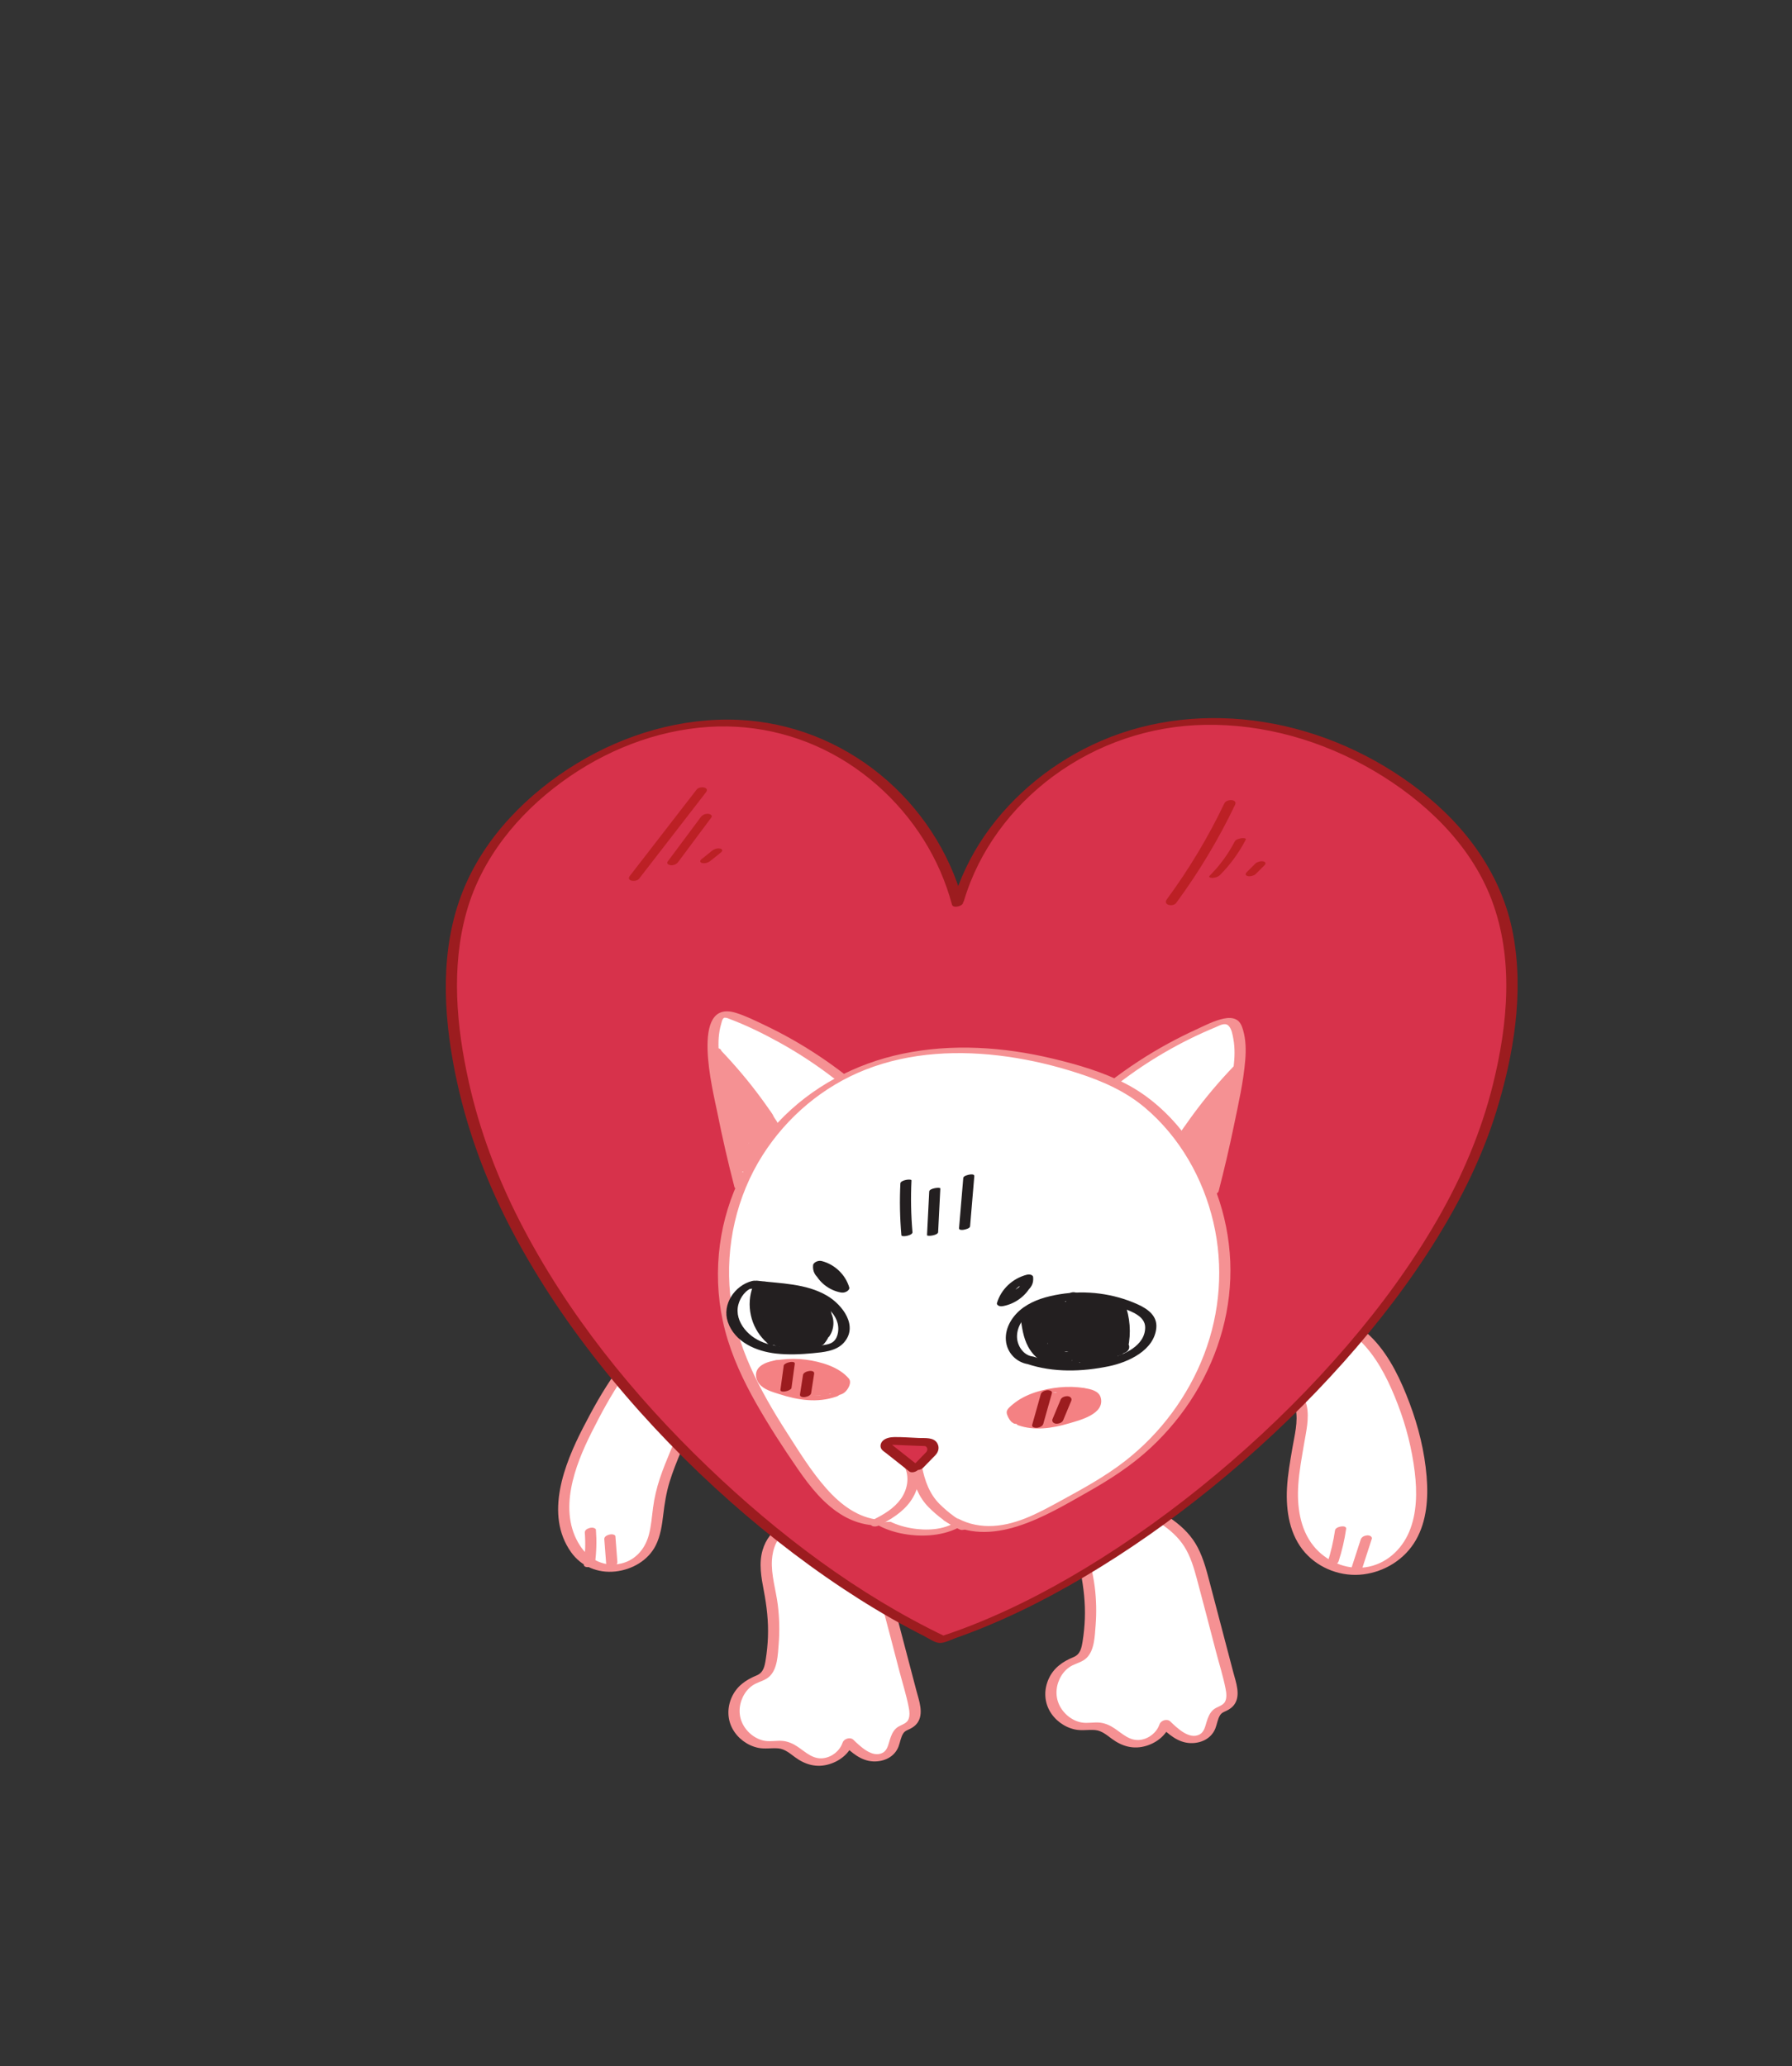 <?xml version="1.0" encoding="UTF-8"?>
<svg xmlns="http://www.w3.org/2000/svg" viewBox="0 0 467.57 539.033">
  <rect x="0" y="0" width="467.57" height="539.033" fill="#333333" stroke="none"/>
  <defs>
    <style>
      .cls-1 {
        fill: #9c1c1f;
      }

      .cls-2 {
        fill: #fff;
      }

      .cls-3 {
        fill: #f48183;
      }

      .cls-4 {
        fill: #bc2025;
      }

      .cls-5 {
        fill: #f59193;
      }

      .cls-6 {
        fill: #d7324b;
      }

      .cls-7 {
        fill: #231f20;
      }
    </style>
  </defs>
  <g id="Layer_4" data-name="Layer 4">
    <g>
      <path class="cls-2" d="M172.732,347.033c-8.449,6.163-13.883,15.338-18.732,24.603-4.307,8.23-8.286,17.467-6.301,26.542,.764,3.494,2.504,6.896,5.397,8.999,5.05,3.668,13.12,1.973,16.267-3.418,2.115-3.623,2.036-8.058,2.731-12.195,1.229-7.312,4.973-13.926,7.371-20.942s3.284-15.281-.861-21.429c-1.392-2.064-4.619-4.311-5.872-2.16"/>
      <path class="cls-5" d="M171.8,346.48c-8.95,6.602-14.689,16.328-19.688,26.054-4.86,9.456-10.064,22.58-3.128,32.397,2.66,3.765,7.004,5.552,11.55,5.07,4.353-.462,8.613-2.865,10.592-6.874,1.22-2.472,1.607-5.225,1.93-7.932,.345-2.893,.782-5.716,1.632-8.51,1.725-5.674,4.499-10.958,6.363-16.583,1.828-5.516,2.785-11.822,.889-17.454-.83-2.466-2.17-4.871-4.341-6.385-1.991-1.388-4.764-1.507-6.235,.668-.404,.597,.35,.996,.838,1.048,.702,.074,1.502-.255,1.899-.842,.135-.199-.152-.024-.187-.021,.217-.021,.521,.172,.711,.265,.412,.201,.798,.478,1.15,.769,.885,.735,1.555,1.66,2.118,2.655,1.107,1.956,1.725,4.187,1.989,6.41,.56,4.71-.468,9.541-2.021,13.973-1.719,4.908-4.045,9.581-5.687,14.519-.833,2.504-1.442,5.053-1.783,7.67-.308,2.365-.477,4.765-1.096,7.077-1.054,3.937-3.837,6.974-7.969,7.61s-7.778-1.385-9.993-4.815c-5.843-9.048-1.337-20.872,3.002-29.498,4.86-9.66,10.463-19.623,19.329-26.163,1.58-1.166-.824-1.874-1.864-1.107h0Z"/>
    </g>
    <g>
      <path class="cls-2" d="M331.942,355.212c-1.481-4.867,2.909-8.888,7.686-10.637s10.3-.289,14.382,2.747,6.92,7.451,9.202,11.998c3.702,7.379,6.172,15.374,7.277,23.556,1.017,7.53,.614,15.943-4.418,21.636-3.189,3.607-8.059,5.663-12.868,5.433s-9.46-2.742-12.29-6.638c-3.155-4.343-3.954-10.001-3.645-15.36,.309-5.359,1.616-10.609,2.259-15.939,.246-2.041,.383-4.181-.389-6.087-1.648-4.067-7.087-6.322-7.196-10.709"/>
      <path class="cls-5" d="M333.39,354.824c-1.409-5.1,3.837-9.152,8.379-9.932,5.567-.956,10.964,2.363,14.505,6.374,3.828,4.336,6.395,9.796,8.451,15.153,2.172,5.658,3.686,11.595,4.412,17.614,.622,5.149,.597,10.722-1.439,15.581-2.007,4.79-6.166,8.544-11.411,9.282-5.127,.722-10.357-1.583-13.577-5.583-3.572-4.438-4.332-10.476-3.957-15.991,.241-3.547,.902-7.045,1.492-10.546,.537-3.183,1.414-6.77,.718-9.99-.532-2.463-2.265-4.275-3.98-6.004-1.683-1.697-3.458-3.433-3.594-5.959-.059-1.09-2.964-.461-2.898,.776,.278,5.154,6.537,7.105,7.575,11.963,.697,3.263-.304,6.991-.853,10.218-.594,3.489-1.23,6.983-1.414,10.524-.305,5.878,.689,12.239,4.727,16.783,3.769,4.242,9.615,6.375,15.231,5.659,5.645-.72,10.82-3.968,13.668-8.929,2.868-4.996,3.271-10.993,2.808-16.618-.538-6.522-2.141-13.014-4.447-19.128-2.214-5.87-5.049-11.987-9.389-16.607-4.518-4.81-11.235-7.783-17.85-6.083-5.254,1.35-11.764,6.034-10.055,12.219,.317,1.148,3.215,.372,2.898-.776h0Z"/>
    </g>
    <g>
      <path class="cls-2" d="M347.815,407.534c.9-2.761,1.56-5.6,1.972-8.475"/>
      <path class="cls-5" d="M349.264,407.356c.896-2.765,1.555-5.599,1.972-8.475,.167-1.149-2.754-.648-2.899,.356-.417,2.876-1.077,5.71-1.972,8.475-.203,.627,.904,.688,1.255,.637,.591-.085,1.436-.352,1.644-.993h0Z"/>
    </g>
    <g>
      <path class="cls-2" d="M354.013,409.179c.823-2.538,1.647-5.076,2.47-7.614"/>
      <path class="cls-5" d="M355.475,409.047c.823-2.538,1.647-5.076,2.47-7.614,.081-.25-.147-.541-.334-.662-.264-.172-.674-.222-.978-.186-.702,.082-1.385,.412-1.612,1.113-.823,2.538-1.647,5.076-2.47,7.614-.081,.25,.147,.541,.334,.662,.264,.172,.674,.222,.978,.186,.702-.082,1.385-.412,1.612-1.113h0Z"/>
    </g>
    <g>
      <path class="cls-2" d="M153.79,407.943c.385-2.798,.467-5.638,.246-8.453"/>
      <path class="cls-5" d="M155.247,407.79c.39-2.881,.46-5.791,.239-8.689-.019-.249-.394-.423-.582-.476-.332-.093-.764-.066-1.09,.03-.573,.17-1.278,.535-1.226,1.222,.209,2.741,.115,5.494-.254,8.218-.173,1.28,2.762,.809,2.913-.306h0Z"/>
    </g>
    <g>
      <path class="cls-2" d="M159.636,407.918l-.514-6.743"/>
      <path class="cls-5" d="M161.085,407.53l-.514-6.743c-.018-.241-.395-.393-.572-.438-.333-.084-.761-.049-1.086,.046-.54,.159-1.29,.503-1.24,1.169l.514,6.743c.018,.241,.395,.393,.572,.438,.333,.084,.761,.049,1.086-.046,.54-.159,1.29-.503,1.24-1.169h0Z"/>
    </g>
    <g>
      <path class="cls-2" d="M287.553,393.929c-3.11,1.398-4.716,4.988-4.916,8.392s.714,6.76,1.27,10.124c.878,5.315,.863,10.777-.045,16.087-.232,1.359-.579,2.809-1.619,3.715-.783,.683-1.835,.944-2.788,1.358-3.634,1.581-5.88,5.848-5.126,9.739s4.431,7.01,8.393,7.12c1.425,.039,2.869-.266,4.265,.021,2.473,.508,4.21,2.721,6.488,3.809,3.912,1.868,9.221-.438,10.527-4.571,1.552,1.481,3.168,3.002,5.191,3.716s4.577,.394,5.862-1.324c1.293-1.728,1.065-4.439,2.783-5.745,.711-.541,1.644-.728,2.348-1.278,1.704-1.332,1.321-3.966,.771-6.058-2.297-8.746-4.594-17.492-6.891-26.238-.973-3.704-1.986-7.497-4.199-10.622-2.568-3.627-6.504-6.012-10.394-8.161-2.191-1.21-3.547-1.31-6.038-1.558s-3.797,.633-5.882,1.474"/>
      <path class="cls-5" d="M286.934,393.161c-2.688,1.294-4.434,3.655-5.27,6.485-1.029,3.484-.331,7.183,.333,10.665,.756,3.969,1.212,7.929,1.062,11.977-.073,1.979-.266,3.954-.581,5.909-.282,1.75-.577,3.398-2.366,4.134-2.813,1.158-5.161,2.768-6.469,5.627-1.22,2.667-1.241,5.691,.167,8.287,1.362,2.511,3.883,4.377,6.676,4.973,1.774,.378,3.5-.007,5.277,.149,1.685,.149,3.029,1.318,4.335,2.284,2.699,1.995,5.679,2.836,8.972,1.839,2.955-.895,5.383-2.955,6.394-5.901l-2.794,.749c2.205,2.099,4.641,4.288,7.848,4.427,2.795,.121,5.518-1.127,6.591-3.817,.454-1.139,.588-2.49,1.278-3.522,.433-.649,1.106-.826,1.77-1.164,.734-.375,1.386-.839,1.875-1.509,1.78-2.441,.428-5.905-.251-8.491-2.005-7.633-4.01-15.266-6.014-22.899-.861-3.279-1.681-6.603-3.255-9.628-1.507-2.896-3.751-5.197-6.379-7.105-2.699-1.961-5.887-4.128-9.206-4.768-1.617-.312-3.372-.56-5.015-.373-1.771,.202-3.351,1.002-4.976,1.673-.506,.209-1.111,.826-.714,1.383,.41,.576,1.427,.371,1.952,.154,1.112-.459,2.229-1.09,3.435-1.26,1.326-.187,2.969,.076,4.269,.388,2.494,.598,4.896,2.275,7.001,3.691,2.391,1.608,4.578,3.525,6.13,5.978,1.589,2.511,2.457,5.401,3.227,8.247,1.739,6.432,3.389,12.889,5.082,19.333,.816,3.108,1.802,6.221,2.433,9.373,.222,1.106,.43,2.48-.119,3.527-.577,1.101-2.201,1.3-3.103,2.128-.921,.845-1.34,1.95-1.701,3.117s-.63,2.643-1.802,3.281c-2.728,1.486-5.929-1.716-7.689-3.392-.819-.78-2.443-.276-2.794,.749-.732,2.135-2.718,3.736-4.944,4.055-2.773,.398-4.664-1.543-6.785-2.971-1.145-.771-2.388-1.347-3.77-1.507-1.61-.187-3.24,.242-4.839-.044-2.573-.459-4.87-2.401-5.912-4.774-1.074-2.445-.728-5.254,.676-7.491,.682-1.087,1.641-2.023,2.789-2.604,1.251-.633,2.622-.927,3.682-1.908,2.141-1.982,2.199-5.767,2.418-8.457,.277-3.398,.193-6.833-.228-10.216-.485-3.897-1.777-7.792-1.53-11.751,.179-2.864,1.319-6.163,4.074-7.49,.49-.236,1.124-.808,.714-1.383-.396-.556-1.444-.398-1.952-.154h0Z"/>
    </g>
    <g>
      <path class="cls-2" d="M204.866,398.71c-3.11,1.398-4.716,4.988-4.916,8.392s.714,6.76,1.27,10.124c.878,5.315,.863,10.777-.045,16.087-.232,1.359-.579,2.809-1.619,3.715-.783,.683-1.835,.944-2.788,1.358-3.634,1.581-5.88,5.848-5.126,9.739s4.431,7.01,8.393,7.12c1.425,.039,2.869-.266,4.265,.021,2.473,.508,4.21,2.721,6.488,3.809,3.912,1.868,9.221-.438,10.527-4.571,1.552,1.481,3.168,3.002,5.191,3.716s4.577,.394,5.862-1.324c1.293-1.728,1.065-4.439,2.783-5.745,.711-.541,1.644-.728,2.348-1.278,1.704-1.332,1.321-3.966,.771-6.058-2.297-8.746-4.594-17.492-6.891-26.238-.973-3.704-1.986-7.497-4.199-10.622-2.568-3.627-6.504-6.012-10.394-8.161-2.191-1.21-3.547-1.31-6.038-1.558s-3.797,.633-5.882,1.474"/>
      <path class="cls-5" d="M204.247,397.942c-2.688,1.294-4.434,3.655-5.27,6.485-1.029,3.484-.331,7.183,.333,10.665,.756,3.969,1.212,7.929,1.062,11.977-.073,1.979-.266,3.954-.581,5.909-.282,1.75-.577,3.398-2.366,4.134-2.813,1.158-5.161,2.768-6.469,5.627-1.22,2.667-1.241,5.691,.167,8.287,1.362,2.511,3.883,4.377,6.676,4.973,1.774,.378,3.5-.007,5.277,.149,1.685,.149,3.029,1.318,4.335,2.284,2.699,1.995,5.679,2.836,8.972,1.839,2.955-.895,5.383-2.955,6.394-5.901l-2.794,.749c2.205,2.099,4.641,4.288,7.848,4.427,2.795,.121,5.518-1.127,6.591-3.817,.454-1.139,.588-2.49,1.278-3.522,.433-.649,1.106-.826,1.77-1.164,.734-.375,1.386-.839,1.875-1.509,1.78-2.441,.428-5.905-.251-8.491-2.005-7.633-4.01-15.266-6.014-22.899-.861-3.279-1.681-6.603-3.255-9.628-1.507-2.896-3.751-5.197-6.379-7.105-2.699-1.961-5.887-4.128-9.206-4.768-1.617-.312-3.372-.56-5.015-.373-1.771,.202-3.351,1.002-4.976,1.673-.506,.209-1.111,.826-.714,1.383,.41,.576,1.427,.371,1.952,.154,1.112-.459,2.229-1.09,3.435-1.26,1.326-.187,2.969,.076,4.269,.388,2.494,.598,4.896,2.275,7.001,3.691,2.391,1.608,4.578,3.525,6.13,5.978,1.589,2.511,2.457,5.401,3.227,8.247,1.739,6.432,3.389,12.889,5.082,19.333,.816,3.108,1.802,6.221,2.433,9.373,.222,1.106,.43,2.48-.119,3.527-.577,1.101-2.201,1.3-3.103,2.128-.921,.845-1.34,1.95-1.701,3.117s-.63,2.643-1.802,3.281c-2.728,1.486-5.929-1.716-7.689-3.392-.819-.78-2.443-.276-2.794,.749-.732,2.135-2.718,3.736-4.944,4.055-2.773,.398-4.664-1.543-6.785-2.971-1.145-.771-2.388-1.347-3.77-1.507-1.61-.187-3.24,.242-4.839-.044-2.573-.459-4.87-2.401-5.912-4.774-1.074-2.445-.728-5.254,.676-7.491,.682-1.087,1.641-2.023,2.789-2.604,1.251-.633,2.622-.927,3.682-1.908,2.141-1.982,2.199-5.767,2.418-8.457,.277-3.398,.193-6.833-.228-10.216-.485-3.897-1.777-7.792-1.53-11.751,.179-2.864,1.319-6.163,4.074-7.49,.49-.236,1.124-.808,.714-1.383-.396-.556-1.444-.398-1.952-.154h0Z"/>
    </g>
  </g>
  <g id="Layer_3" data-name="Layer 3">
    <g>
      <path class="cls-6" d="M249.841,235.637c-6.117-22.874-25.096-40.421-46.405-45.395s-44.229,1.905-61.606,16.284c-8.009,6.627-15.055,14.934-19.25,24.915-7.376,17.551-5.191,38.135-.392,56.724,14.743,57.106,73.703,115.872,123.434,139.588,56.109-18.141,127.923-82.904,144.048-140.01,5.249-18.59,7.64-39.173-.428-56.724-4.588-9.98-12.295-18.287-21.055-24.915-19.006-14.379-44.075-21.257-67.382-16.284-23.307,4.974-44.066,22.521-50.756,45.395"/>
      <path class="cls-1" d="M251.29,235.248c-3.522-12.998-11.23-24.683-21.654-33.19-10.488-8.56-23.361-13.637-36.908-14.246-14.836-.667-29.637,3.717-42.258,11.406-12.791,7.792-24.075,19.187-29.696,33.243-5.993,14.987-5.162,31.807-2.045,47.353,2.765,13.795,7.544,26.985,13.948,39.502,6.585,12.871,14.631,24.972,23.588,36.309,9.182,11.623,19.343,22.476,30.247,32.498,10.474,9.626,21.656,18.52,33.515,26.383,5.473,3.629,11.097,7.036,16.882,10.144,1.392,.748,2.792,1.478,4.203,2.189,1.137,.574,2.682,1.709,3.965,1.8,1.309,.093,3.026-.837,4.254-1.268,1.372-.481,2.736-.982,4.094-1.503,11.687-4.485,22.846-10.334,33.491-16.899,11.732-7.235,22.878-15.421,33.428-24.287,10.764-9.046,20.915-18.838,30.266-29.34,8.979-10.085,17.268-20.835,24.36-32.335,6.36-10.315,11.817-21.3,15.409-32.898,4.567-14.748,7.273-30.931,4.442-46.28-2.85-15.454-12.173-28.139-24.418-37.645-11.814-9.171-25.919-15.465-40.71-17.811-14.288-2.267-29.097-.84-42.42,4.931-12.163,5.268-22.956,13.879-30.459,24.837-3.614,5.279-6.398,11.1-8.216,17.234-.331,1.119,2.595,.734,2.908-.323,3.872-13.07,12.375-24.469,23.298-32.535,11.468-8.469,25.291-13.154,39.548-13.407,15.393-.273,30.684,4.125,43.931,11.882s25.312,19.082,30.864,33.63c5.892,15.439,4.286,32.577,.397,48.29-3.07,12.4-8.063,24.083-14.424,35.146-6.764,11.762-14.838,22.762-23.668,33.05-9.277,10.809-19.413,20.882-30.183,30.199-10.658,9.22-21.964,17.707-33.881,25.234-10.801,6.823-22.132,12.886-34.035,17.559-2.619,1.028-5.265,1.982-7.941,2.851l1.357,.061c-23-10.999-43.765-26.723-62.107-44.322-19.431-18.645-36.781-40.109-49.085-64.152-5.894-11.519-10.441-23.619-13.26-36.256-3.234-14.5-4.657-29.975-.564-44.457,3.918-13.863,13.353-25.395,24.854-33.807,11.168-8.169,24.481-13.489,38.344-14.376,12.832-.82,25.518,2.511,36.319,9.464,10.538,6.783,19.087,16.743,24.092,28.24,1.225,2.814,2.231,5.716,3.034,8.678,.298,1.1,3.197,.328,2.898-.776h0Z"/>
    </g>
  </g>
  <g id="Layer_2" data-name="Layer 2">
    <g>
      <path class="cls-2" d="M218.947,280.786c-8.277-6.403-17.451-11.645-27.17-15.523-1.218-.486-2.688-.927-3.763-.176-.632,.442-.958,1.198-1.193,1.933-1.381,4.299-.718,8.958,.044,13.408,1.663,9.713,3.737,19.356,6.215,28.894"/>
      <path class="cls-5" d="M220.295,280.228c-4.324-3.331-8.874-6.366-13.624-9.056-2.342-1.326-4.731-2.567-7.161-3.722s-4.947-2.412-7.526-3.206c-12.163-3.748-5.865,20.76-4.848,25.864,1.31,6.576,2.813,13.111,4.494,19.601,.248,.958,3.15,.198,2.898-.776-2.619-10.11-4.908-20.36-6.51-30.684-.394-2.538-.696-5.124-.476-7.693,.095-1.113,.281-2.223,.593-3.297,.127-.436,.294-1.363,.685-1.626,.219-.147,.169-.125,.522-.097,.365,.028,.754,.211,1.091,.338,4.523,1.708,8.917,3.879,13.14,6.226,4.902,2.725,9.583,5.82,14.026,9.243,.783,.604,3.446-.537,2.696-1.115h0Z"/>
    </g>
    <g id="Layer_7" data-name="Layer 7">
      <path class="cls-3" d="M187.53,284.804c.565,0,1.629-.202,1.918-.77s-.247-.772-.764-.772c-.565,0-1.629,.202-1.918,.77s.247,.772,.764,.772h0Z"/>
      <g>
        <path class="cls-2" d="M189.622,280.472c5.032,2.781,8.399,7.755,11.573,12.548,.261,.394,.533,.833,.478,1.302-.043,.359-.271,.664-.491,.951-2.395,3.115-4.79,6.23-7.184,9.344-1.745-4.165-2.155-8.745-3.092-13.163-.754-3.553-1.858-7.031-3.292-10.368,.467-.304,1.046,.152,1.412,.572,2.726,3.119,5.453,6.239,8.179,9.358,.489,.559,.99,1.139,1.224,1.844,.399,1.199-.042,2.498-.48,3.683,.249-.459,.498-.918,.747-1.376,.012,.456-.611,.7-1.024,.506s-.639-.637-.828-1.051c-.897-1.963-1.639-3.997-2.216-6.076,1.288,1.904,2.239,4.035,2.797,6.264-1.916-2.447-3.708-4.991-5.367-7.619,.88,2.976,1.916,5.907,3.101,8.776-.397-2.141-1.742-4.227-1.378-6.44,.244-.036,.497,.166,.516,.413"/>
        <path class="cls-5" d="M188.504,281.305c4.126,2.338,7.073,6.045,9.717,9.897,.603,.879,1.397,1.791,1.84,2.759,.417,.912-1.544,2.783-2.101,3.508-1.724,2.243-3.448,4.485-5.173,6.728l2.66,.033c-1.522-3.735-2.046-7.725-2.793-11.661-.774-4.081-1.967-8.046-3.591-11.87l-1.185,1.373c-.519-.149-.631-.12-.334,.086,.118,.092,.223,.197,.313,.317,.274,.287,.525,.601,.786,.9,.524,.6,1.049,1.2,1.573,1.8,1.049,1.2,2.097,2.399,3.146,3.599,.96,1.099,1.958,2.175,2.88,3.305,1.139,1.396,.906,2.7,.324,4.303-.587,1.618,2.194,1.381,2.768,.323,.249-.459,.498-.918,.747-1.376l-2.851-.049,1.273-.686-.209-.361c-.055-.259-.245-.545-.351-.789-.257-.594-.499-1.195-.727-1.801-.431-1.145-.805-2.309-1.139-3.486l-2.776,1.024c1.232,1.866,2.109,3.854,2.675,6.017l2.776-1.024c-1.911-2.454-3.701-4.994-5.367-7.619-.614-.968-3.141-.197-2.776,1.024,.889,2.976,1.923,5.902,3.101,8.776,.515,1.256,3.187,.596,2.898-.776-.433-2.058-1.62-4.011-1.359-6.165l-1.971,1.159-.43-.245c.504,1.293,3.386,.475,2.898-.776-.276-.708-.721-.958-1.461-1.071-.711-.108-1.871,.33-1.971,1.159-.288,2.384,.919,4.448,1.396,6.716l2.898-.776c-1.178-2.874-2.212-5.799-3.101-8.776l-2.776,1.024c1.667,2.626,3.456,5.166,5.367,7.619,.688,.884,3.111,.255,2.776-1.024-.609-2.326-1.595-4.507-2.919-6.512-.631-.956-3.125-.208-2.776,1.024,.628,2.219,1.309,4.833,2.579,6.784,1.086,1.669,3.911,1.299,4.405-.663,.161-.639-.696-.924-1.15-.937-.659-.018-1.377,.29-1.701,.888-.249,.459-.498,.918-.747,1.376l2.768,.323c.622-1.714,1.118-3.474,.11-5.148-.971-1.612-2.507-3.003-3.743-4.416-1.363-1.56-2.726-3.119-4.09-4.679-1.146-1.311-2.276-3.026-4.262-2.36-.472,.158-1.475,.691-1.185,1.373,1.624,3.823,2.817,7.789,3.591,11.87,.747,3.936,1.271,7.926,2.793,11.661,.41,1.007,2.086,.78,2.66,.033,1.916-2.492,3.832-4.984,5.747-7.476,.712-.926,2.043-2.129,2.184-3.354,.138-1.195-.986-2.386-1.6-3.299-2.918-4.341-6.169-8.646-10.801-11.271-.639-.362-1.495-.268-2.077,.178-.439,.337-.804,1.121-.159,1.486h0Z"/>
      </g>
      <g>
        <path class="cls-2" d="M188.134,278.383c2.611,2.783,5.121,5.661,7.524,8.625-3.872-3.365-6.954-7.633-8.93-12.366,3.878,5.297,7.756,10.595,11.634,15.892-4.953-4.326-8.408-10.088-11.516-15.884,4.808,5.018,9.191,10.442,13.089,16.195,.262,.387,.529,.795,.577,1.26,.053,.517-.174,1.017-.396,1.488-.947,2.007-1.893,4.015-2.84,6.022-.224-1.002-.234-2.051-.028-3.057-.322,1.657-1.592,3.095-3.196,3.62"/>
        <path class="cls-5" d="M186.767,278.871c2.578,2.756,5.061,5.597,7.442,8.526l2.816-.876c-3.845-3.385-6.845-7.553-8.848-12.267l-2.898,.776c3.878,5.297,7.756,10.595,11.634,15.892l2.816-.876c-4.934-4.369-8.343-10.035-11.434-15.784l-2.816,.876c3.544,3.712,6.865,7.629,9.924,11.751,.736,.992,1.458,1.995,2.164,3.009,.578,.829,1.567,1.838,1.459,2.913-.116,1.149-.965,2.374-1.454,3.409-.575,1.219-1.149,2.438-1.724,3.656l2.876-.649c-.19-.987-.222-1.933-.049-2.93,.109-.628-2.695-.155-2.855,.522-.289,1.219-1.017,2.586-2.264,3.051-.288,.108-1.137,.385-.872,.795,.231,.357,1.616-.088,1.862-.18,1.985-.74,3.621-2.049,4.129-4.189l-2.855,.522c-.187,1.081-.201,2.102,.007,3.184,.127,.662,2.665-.201,2.876-.649,.575-1.219,1.149-2.438,1.724-3.656,.505-1.071,1.315-2.283,1.503-3.469,.167-1.052-.644-1.92-1.202-2.727-.79-1.143-1.6-2.273-2.428-3.389-3.11-4.19-6.486-8.175-10.088-11.949-.408-.428-3.055,.43-2.816,.876,3.131,5.823,6.602,11.559,11.599,15.983,.477,.422,3.059-.543,2.816-.876-3.878-5.297-7.756-10.595-11.634-15.892-.409-.559-3.124,.245-2.898,.776,2.034,4.787,5.109,9.03,9.012,12.466,.506,.445,3.041-.598,2.816-.876-2.435-2.995-4.969-5.905-7.606-8.724-.485-.519-3.15,.53-2.734,.975h0Z"/>
      </g>
      <g>
        <path class="cls-2" d="M187.289,278.407c.062,1.34,.32,2.671,.763,3.938-.294-1.772-.719-3.522-1.272-5.231,2.986,8.111,3.72,16.935,6.911,24.968,.353-.57,.706-1.14,1.059-1.709,.418,.535,.55,1.28,.342,1.927"/>
        <path class="cls-5" d="M185.84,278.795c.085,1.353,.336,2.652,.763,3.938,.226,.683,3.023-.051,2.898-.776-.305-1.775-.729-3.515-1.272-5.231l-2.898,.776c2.953,8.142,3.751,16.891,6.911,24.968,.311,.794,2.585-.158,2.88-.634,.353-.57,.706-1.14,1.059-1.709l-2.88,.634c.372,.571,.515,1.107,.36,1.784-.158,.687,2.689,.263,2.863-.492,.177-.772,.116-1.392-.325-2.069-.469-.719-2.527,.065-2.88,.634s-.706,1.14-1.059,1.709l2.88-.634c-3.16-8.077-3.958-16.826-6.911-24.968-.256-.707-3.105,.121-2.898,.776,.544,1.717,.967,3.457,1.272,5.231l2.898-.776c-.427-1.287-.678-2.586-.763-3.938-.036-.567-2.95-.062-2.898,.776h0Z"/>
      </g>
      <path class="cls-5" d="M193.23,291.053c.605,1.048,1.004,2.172,1.196,3.367l2.798-.943c-2.24-2.521-2.794-5.993-4.202-8.966l-2.898,.776c1.071,2.178,1.903,4.457,2.489,6.812l2.898-.776c-1.004-3.232-2.249-6.38-3.726-9.424-.459-.946-3.282-.015-2.898,.776,1.478,3.044,2.723,6.193,3.726,9.424,.292,.941,3.136,.181,2.898-.776-.585-2.355-1.418-4.634-2.489-6.812-.271-.551-1.148-.419-1.631-.29-.297,.08-1.518,.538-1.267,1.066,1.469,3.1,2.064,6.666,4.403,9.298,.55,.619,2.952,.021,2.798-.943-.191-1.195-.591-2.319-1.196-3.367-.535-.926-3.313,.057-2.898,.776h0Z"/>
      <path class="cls-5" d="M186.237,283.718c.121,.296,.292,.565,.487,.818,.167,.218,.364,.411,.584,.575,.093,.064,.196,.1,.307,.108,.145,.033,.293,.041,.443,.026,.188-.008,.373-.036,.555-.082,.197-.036,.389-.091,.575-.164l.332-.145c.175-.083,.331-.192,.47-.327l.113-.164c.044-.111,.019-.204-.074-.278-.248-.185-.465-.407-.645-.658l.089,.125c-.135-.19-.248-.395-.337-.611-.032-.088-.092-.144-.179-.168-.105-.06-.22-.089-.345-.088-.166-.014-.331-.009-.495,.017-.193,.015-.383,.05-.57,.105l-.38,.122c-.214,.078-.415,.18-.603,.306l-.198,.166c-.098,.085-.14,.191-.127,.317h0Z"/>
      <path class="cls-5" d="M192.161,289.756c.566,1.178,1.044,2.392,1.412,3.646,.172,.584,.321,1.175,.447,1.771,.085,.402,.447,1.398,.225,1.756l.431-.472,1.27-.241-.097-.09c-.067-.15-.237-.317-.331-.458-.183-.272-.358-.551-.524-.834-.372-.635-.69-1.295-.961-1.978-.532-1.339-.872-2.739-1.041-4.169-.147-1.241-3.053-.545-2.898,.776,.536,4.575,1.072,9.15,1.608,13.725,.073,.619,1.081,.653,1.501,.575,.535-.099,1.35-.451,1.412-1.091,.134-1.391,.27-2.792,.624-4.147,.32-1.222,.931-2.262,1.549-3.352,.598-1.055,1.085-2.172,1.051-3.406-.039-1.412-.63-2.675-1.25-3.916l-2.78,1.009c1.052,1.048,2.085,2.144,2.989,3.325,.366,.479,.322,.904-.071,1.36-.497,.577-.955,.808-1.023,1.608l.263-.509-.096,.098,2.326-.422-.069-.038,.323,.415-.008-.086-.824,1.18,.056-.021c.53-.199,1.092-.859,.706-1.413-.418-.599-1.414-.374-1.956-.171l-.056,.021c-.499,.187-.873,.649-.824,1.18,.023,.248,.19,.423,.401,.54,.738,.409,1.753,.164,2.326-.422,.138-.141,.253-.288,.316-.477,.015-.047,.02-.316,.019-.314l-.431,.472c1.068-.926,2.449-2.349,1.56-3.865-.379-.646-.964-1.23-1.458-1.791-.58-.659-1.184-1.294-1.806-1.913-.465-.463-1.183-.459-1.768-.239-.387,.146-1.293,.685-1.012,1.248,.56,1.121,1.215,2.363,1.226,3.649,.01,1.212-.657,2.237-1.242,3.247-1.337,2.308-1.735,4.783-1.988,7.404l2.912-.516c-.536-4.575-1.072-9.15-1.608-13.725l-2.898,.776c.203,1.716,.656,3.391,1.38,4.962,.634,1.376,1.52,3.585,3.253,3.766,.958,.1,2.199-.399,2.458-1.414,.194-.762-.13-1.759-.293-2.507-.398-1.831-1.02-3.601-1.831-5.289-.306-.637-1.069-.708-1.698-.54-.423,.113-1.502,.687-1.2,1.316h0Z"/>
      <path class="cls-5" d="M196.065,296.526c.023,.046,.031,.093,.028,.144l.017-.145c-.007,.051-.024,.096-.053,.139l.115-.157c-.014,.018-.028,.033-.045,.048l.2-.16c-.008,.007-.017,.013-.027,.019l.273-.155c-.009,.006-.019,.011-.029,.015l.333-.142-.016,.006,1.961-.017c-.13-.434-.172-.89-.122-1.341l-.017,.145,.003-.025c.043-.082,.034-.149-.027-.203-.045-.081-.119-.127-.221-.137-.135-.034-.272-.047-.41-.038-.173-.005-.345,.01-.516,.044-.377,.069-.763,.17-1.103,.349l-.273,.155c-.133,.078-.238,.184-.315,.317-.032,.275-.052,.545-.029,.821,.02,.234,.064,.465,.132,.69,.052,.11,.14,.175,.264,.195,.135,.034,.272,.047,.41,.038,.436-.002,.879-.094,1.287-.25,.314-.121,.628-.266,.877-.498,.075-.07,.141-.156,.185-.248,.036-.075,.045-.18,.045-.257,0-.046-.008-.087-.029-.128-.033-.084-.091-.136-.176-.156-.105-.056-.219-.082-.342-.078-.166-.011-.33-.003-.494,.023-.193,.017-.383,.053-.57,.107l-.38,.121c-.213,.076-.415,.175-.605,.298l-.2,.16c-.098,.079-.141,.18-.131,.301h0Z"/>
      <path class="cls-5" d="M186.701,275.487c1.621,0,2.253-2.032,.281-2.032-1.621,0-2.253,2.032-.281,2.032h0Z"/>
    </g>
    <g>
      <path class="cls-2" d="M290.643,282.473c8.277-6.403,17.451-11.645,27.17-15.523,1.218-.486,2.688-.927,3.763-.176,.632,.442,.958,1.198,1.193,1.933,1.381,4.299,.718,8.958-.044,13.408-1.663,9.713-3.737,19.356-6.215,28.894"/>
      <path class="cls-5" d="M291.798,282.686c7.755-5.975,16.28-10.932,25.331-14.668,.988-.408,2.436-1.338,3.39-.44,.847,.797,1.088,2.387,1.29,3.475,.455,2.457,.349,4.965,.049,7.434-.62,5.115-1.695,10.206-2.732,15.25-1.205,5.855-2.563,11.677-4.062,17.464-.258,.997,2.646,.571,2.892-.382,1.479-5.708,2.821-11.451,4.013-17.227,1.159-5.616,2.478-11.347,2.945-17.071,.211-2.592,.166-5.257-.565-7.77-.291-1-.687-2.082-1.616-2.659-1-.621-2.254-.581-3.369-.358-2.503,.5-4.961,1.806-7.268,2.863-2.489,1.14-4.94,2.366-7.343,3.677-5.347,2.915-10.443,6.272-15.266,9.988-.5,.386-.274,.841,.261,.975,.672,.168,1.521-.142,2.049-.549h0Z"/>
    </g>
    <g>
      <path class="cls-2" d="M226.216,394.062c5.696,6.578,19.751,7.838,25.734,2.194"/>
      <path class="cls-5" d="M224.868,394.62c3.438,3.876,8.825,5.572,13.854,5.941,4.952,.363,10.614-.63,14.384-4.091,.451-.414,.313-.834-.262-.978-.626-.157-1.575,.114-2.049,.549-3.057,2.806-7.589,3.312-11.56,2.874-4.305-.474-8.74-2.108-11.67-5.412-.64-.722-3.408,.313-2.696,1.116h0Z"/>
    </g>
    <g>
      <path class="cls-2" d="M228.592,397.232c-9.255-.71-15.648-9.254-20.757-17.004-7.015-10.641-14.146-21.538-17.302-33.886-3.157-12.355-2.047-25.758,3.1-37.424s14.298-21.523,25.551-27.52c19.367-10.321,43.177-8.709,64.009-1.804,3.829,1.269,7.622,2.714,11.107,4.746,3.265,1.904,6.226,4.305,8.898,6.978,12.234,12.24,18.073,30.364,15.987,47.544s-11.844,33.146-25.761,43.432c-4.937,3.648-10.342,6.605-15.728,9.55-4.674,2.556-9.422,5.14-14.609,6.352s-10.962,.903-15.411-2.027"/>
      <path class="cls-5" d="M229.502,396.53c-5.629-.497-10.173-4.003-13.816-8.098-3.948-4.439-7.104-9.58-10.303-14.565-7.092-11.052-13.5-22.849-14.861-36.128-1.296-12.643,1.656-25.676,8.495-36.411,6.364-9.989,15.763-17.915,26.801-22.256,11.72-4.609,24.666-5.146,37.029-3.393,6.238,.884,12.382,2.354,18.375,4.293,6.388,2.068,12.413,4.696,17.578,9.071,9.034,7.652,15.138,18.402,17.807,29.881s1.772,23.481-2.445,34.475c-4.159,10.844-11.331,20.522-20.478,27.677-5.341,4.179-11.324,7.419-17.259,10.66-5.716,3.121-11.777,6.44-18.471,6.408-3.144-.015-6.263-.812-8.923-2.511-.541-.346-1.336-.17-1.895,.055-.193,.078-1.331,.684-.813,1.015,12.144,7.758,26.791-1.381,37.486-7.432,5.858-3.314,11.519-6.963,16.455-11.568,4.449-4.15,8.339-8.874,11.509-14.07,6.332-10.377,9.748-22.4,9.223-34.584-.521-12.096-4.786-24.035-12.279-33.569-4.036-5.136-9.008-9.609-14.815-12.647-6.015-3.147-12.758-5.098-19.338-6.667-12.749-3.041-26.183-3.942-39.077-1.244-12.36,2.586-23.754,8.63-32.434,17.854-8.821,9.375-14.326,21.546-15.485,34.371-.606,6.705-.086,13.499,1.629,20.013,1.771,6.727,4.745,13.07,8.176,19.098,3.307,5.811,6.969,11.467,10.767,16.969,3.259,4.722,6.986,9.456,12.049,12.339,2.313,1.318,4.838,2.134,7.494,2.368,.659,.058,1.541-.086,2.049-.549,.391-.357,.413-.799-.229-.855h0Z"/>
    </g>
    <path class="cls-7" d="M196.216,334.213c-4.506,1.153-7.872,6.084-6.306,10.679,1.804,5.292,7.449,7.68,12.594,8.25,3.148,.349,6.406,.217,9.552-.087,2.705-.262,6.039-.52,8.014-2.638,4.063-4.355-.237-9.985-4.246-12.354-5.459-3.227-12.142-3.178-18.25-3.933-1.243-.154-3.026,1.587-1.078,1.828,4.47,.552,9.06,.659,13.389,2.011,3.817,1.192,9.016,4.309,8.843,8.932-.034,.905-.266,1.856-.798,2.602-.742,1.041-1.943,1.252-3.132,1.442-2.6,.415-5.264,.568-7.895,.548-4.623-.035-9.586-.939-12.632-4.758-1.437-1.801-2.215-4.067-1.623-6.346,.511-1.969,1.966-3.99,4.012-4.513,.483-.124,1.398-.58,1.226-1.22-.173-.647-1.207-.562-1.672-.443h0Z"/>
    <path class="cls-7" d="M269.364,353.89c-2.362-.332-3.951-2.8-4.005-5.065-.063-2.672,1.597-5.082,3.724-6.551,2.259-1.561,5.096-2.265,7.778-2.662,2.784-.412,5.602-.465,8.399-.151s5.554,.995,8.186,2.018c2.134,.829,5.325,2.05,5.352,4.799,.048,4.859-5.69,7.33-9.615,8.195-6.37,1.404-13.252,1.562-19.486-.514-1.191-.397-3.408,1.323-1.688,1.895,6.868,2.286,14.321,2.052,21.34,.596,5.019-1.042,11.81-4.12,12.357-10.013,.29-3.127-2.216-4.918-4.748-6.082-3.165-1.455-6.568-2.396-10.02-2.851s-7.005-.401-10.449,.168c-3.322,.549-6.712,1.483-9.483,3.47-2.709,1.943-4.832,5.129-4.547,8.577,.264,3.196,2.731,5.762,5.883,6.206,1.381,.194,2.969-1.762,1.022-2.036h0Z"/>
    <path class="cls-7" d="M196.707,337.586c-.521,4.949,2.053,10.071,6.493,12.401l2.737-.962c-2.109-1.064-3.351-3.092-4.284-5.185-.951-2.134-2.328-5.006-1.081-7.279,.109-.199,.469-.486,.515-.679,.097-.402-.374,.26-.434,.019,.003,.012,.302,.051,.326,.06,.587,.226,1.098,.456,1.601,.844,1.043,.804,1.786,1.872,2.451,2.994,.692,1.165,1.307,2.397,1.77,3.671,.223,.614,.413,1.274,.385,1.935-.014,.335-.088,.654-.234,.955-.05,.103-.124,.197-.169,.301l-.167,.211,1.044-.253c0,.01-.857-.511-.944-.586-.276-.237-.527-.507-.77-.775-.508-.56-.968-1.166-1.385-1.796-.811-1.228-1.434-2.558-1.894-3.955l-2.817,.869c2.355,1.857,3.661,4.727,3.689,7.71l2.817-.869c-1.256-1.302-2.222-2.854-2.852-4.549-.3-.808-.524-1.645-.664-2.497-.072-.439-.012-.9-.076-1.324l.079-.201c-1.522,.083-1.975,.234-1.358,.452,.169,.113,.371,.182,.543,.301,2.656,1.835,3.829,5.547,3.145,8.629l2.794-.749c-1.915-1.44-3.49-3.26-4.631-5.369-.54-.999-1.047-2.09-1.325-3.196-.109-.431-.162-.892-.117-1.336,.022-.217,.126-.414,.156-.62,.01-.067,.131-.169,.125-.229l-1.374,.45c.117,.059,.227,.131,.328,.214,.956,.714,1.717,1.844,2.353,2.838,.646,1.01,1.184,2.088,1.608,3.21,.426,1.128,.735,2.299,.918,3.491,.093,.607,.116,1.158,.08,1.758l-.06,.211c1.291-.111,1.674-.217,1.149-.316-.105-.049-.243-.066-.354-.11-.243-.095-.467-.234-.684-.378-1.909-1.264-3.405-3.106-4.389-5.163-.49-1.025-.854-2.108-1.079-3.222-.112-.558-.191-1.124-.23-1.692-.018-.263-.046-.542-.012-.805,.023-.179,.146-.355,.172-.516,.24-.329,.001-.295-.718,.1-.865,.11-1.061,.199-.586,.267,1.001,.586,1.755,1.234,2.539,2.112,.831,.929,1.57,1.944,2.218,3.008,1.183,1.944,2.277,4.263,2.614,6.535,.075,.508,.089,1.068-.06,1.563-.06,.2-.194,.367-.259,.557l-.049,.052c-.236,.232-.001,.173,.703-.177,1.374-.418,.773-.098,.45-.342-.814-.613-1.562-1.272-2.016-2.221-.311-.649-.448-1.423-.624-2.115-.121-.478-.415-1.145-.381-1.643l-2.817,.869c1.532,.732,2.756,1.939,3.473,3.485,.158,.342,.327,.71,.384,1.085,.027,.097,.033,.196,.016,.296-.079,.587,.359,.527,1.316-.182-.146-.062-.34-.06-.494-.105-.889-.26-1.655-.868-2.191-1.61l-.625,.538c-1.445,.677-1.792,.03-1.069,.442,.179,.102,.339,.239,.496,.37,.336,.281,.634,.603,.974,.879,.805,.653,1.65,.655,2.64,.39,.608-.163,1.264-.402,1.689-.886,.473-.539,.6-1.393,.813-2.06,.504-1.581,1.004-3.162,1.512-4.742,.201-.624,.413-1.242,.735-1.816,.133-.236,.277-.469,.454-.675,.068-.09,.145-.171,.232-.244,.436-.337,.088-.267-1.041,.208,.181,.143,.44,.167,.626,.348,.194,.187,.325,.43,.429,.676,.216,.51,.293,1.079,.3,1.63,.037,2.788-1.492,5.734-3.186,7.856l2.875-.656c-.153-2.813-.237-6.955,2.43-8.74l-2.549,.38c-.008,2.81-1.143,5.547-3.236,7.443l2.754-.521c-1.179-3.273-.306-7.191,2.38-9.47l-2.754,.521c.14,1.185,.147,2.477-.222,3.626-.154,.479-.398,.87-.681,1.279l-.198,.198c1.148-.009,1.503-.133,1.067-.374-.136-.2-.355-.324-.473-.565-.885-1.808,.232-4.33,1.576-5.59l-2.674,.614c.565,.387,.854,1.112,.74,1.794-.032,.192-.146,.35-.194,.53-.048,.097-.113,.182-.193,.256l.964-.306c0-.008-.441-.209-.477-.236-.165-.121-.293-.27-.39-.449-.345-.632-.189-1.399,.192-1.975,.103-.156,.231-.28,.355-.417,.044-.044,.092-.083,.144-.117,.29-.196,.057-.127-.698,.208,.024,.05,1.102,.383,1.274,.49,3.122,1.945,3.819,6.595,2.607,9.805l2.875-.656c-.392-1.604-.48-3.224-.264-4.861l-2.898,.776c.962,2.372,.568,5.261-1.224,7.147l2.731-.401c.141-.634,.282-1.268,.422-1.902,.139-.624-1.691-.084-1.914-.015-1.703,.527-3.479,.768-5.258,.798-.297,.005-2.816,.494-2.317,1.039,.684,.746,1.545,1.027,2.538,1.051l1.23-1.047c-.846,.181-1.681,.065-2.493-.22l-2.566,1.018c.695,.076,1.391,.153,2.086,.229l1.09-.938c.187-.047-.225-.029-.29-.037-.204-.025-.41-.07-.607-.131-.424-.13-.832-.343-1.202-.586-.754-.494-1.353-1.159-1.817-1.928-.955-1.579-1.375-3.467-1.586-5.282-.201-1.725-.162-3.596,.768-5.122,.202-.332,.441-.631,.748-.872,.112-.088,.281-.153,.375-.249,.082-.084-.116,.051-.202,.036,.69,.123,1.214,.25,1.695,.824l2.398-.946c-.582-.007-1.076-.19-1.574-.483l-2.566,1.018c1.122,.162,2.12,.548,3.071,1.162l2.737-.962c-.543-.226-1.086-.452-1.629-.678-.553-.23-1.322,.009-1.857,.198-.192,.068-1.237,.452-.88,.764,.841,.735,1.683,1.47,2.524,2.205l2.737-.962c-1.958-1.678-4.046-3.373-6.729-3.535-2.352-.142-5.29,.684-6.611,2.784-1.125,1.789-.928,4.176-.365,6.117,.729,2.508,2.173,4.844,3.809,6.857l2.817-.869c-2.536-2.156-3.721-5.713-3.078-8.972l-2.875,.656c1.822,5.565,7.501,9.064,13.277,8.375l-.667-.409c-.658,.688-.058,1.42,.76,1.531,1.056,.143,2.619-.34,3.288-1.208,.697-.904,.845-2.343,1.141-3.416,.402-1.46,.804-2.919,1.207-4.379l-2.875,.656c1.219,1.995,1.148,4.538-.228,6.436l2.851-.536c1.16-4.224-1.221-8.921-5.427-10.273-.586-.188-1.491,.14-2.021,.387-.281,.131-.964,.497-.373,.687,3.857,1.239,6.012,5.934,4.969,9.734-.173,.631,2.526-.088,2.851-.536,1.408-1.942,1.527-4.628,.275-6.677-.329-.538-2.721,.098-2.875,.656-.402,1.46-.804,2.919-1.207,4.379-.201,.73-.391,1.463-.603,2.19-.064,.219-.124,.44-.213,.65-.351,.83-.804,.522,.716,.221l.915-.048c-.216-.021-.809-.444-.543-.722,.427-.446-.387-.442-.667-.409-5.169,.617-10.097-3.305-11.656-8.068-.184-.563-2.773,.14-2.875,.656-.686,3.476,.473,7.086,3.192,9.398,.496,.422,3.019-.621,2.817-.869-2.342-2.881-4.76-6.923-4.181-10.81,.121-.811,.42-1.63,.937-2.275,.574-.716,.993-.88,1.886-.739,2.196,.345,3.99,1.945,5.618,3.34,.385,.33,1.454-.055,1.857-.198,.192-.068,1.237-.452,.88-.764-.841-.735-1.683-1.47-2.524-2.205l-2.737,.962c.543,.226,1.086,.452,1.629,.678,.553,.23,1.322-.009,1.857-.198,.148-.052,1.276-.509,.88-.764-1.043-.673-2.187-1.098-3.415-1.275-.609-.088-1.294,.094-1.853,.321-.136,.055-1.089,.475-.712,.697,.751,.443,1.546,.626,2.414,.637,.249,.003,2.706-.578,2.398-.946-1.514-1.805-4.309-1.22-6.179-.318-2.215,1.069-3.076,3.242-3.096,5.605-.022,2.521,.551,5.461,2.074,7.518,1.622,2.191,4.075,2.764,6.637,2.119,.151-.038,1.965-.842,1.09-.938-.695-.076-1.391-.153-2.086-.229-.621-.068-1.28,.088-1.853,.321-.095,.039-1.116,.556-.712,.697,1.531,.536,3.083,.575,4.667,.237,.426-.091,1.289-.234,1.587-.623,.248-.324,.012-.416-.357-.425-.695-.017-1.245-.404-1.698-.898l-2.317,1.039c2.779-.047,5.48-.527,8.133-1.348l-1.914-.015c-.141,.634-.282,1.268-.422,1.902-.155,.697,2.454-.11,2.731-.401,1.936-2.037,2.577-5.031,1.512-7.658-.251-.618-2.817,.166-2.898,.776-.215,1.637-.128,3.257,.264,4.861,.146,.599,2.697-.187,2.875-.656,.782-2.071,.835-4.371,.088-6.462-.685-1.917-2.164-3.978-4.3-4.35-1.886-.328-4.742,.475-5.448,2.468-.269,.76-.19,1.6,.43,2.164,.721,.656,1.814,.603,2.707,.431,1.092-.21,2.524-.7,2.898-1.873,.287-.899-.04-1.858-.814-2.389-.581-.398-2.208,.177-2.674,.614-1.122,1.052-1.844,2.374-2.061,3.903-.185,1.301,.03,3.017,1.618,3.195,1.461,.163,3.223-.551,4.077-1.759,.966-1.367,.993-3.362,.805-4.954-.077-.648-2.503,.309-2.754,.521-2.833,2.404-3.927,6.482-2.667,9.98,.237,.657,2.444-.241,2.754-.521,2.258-2.045,3.514-4.909,3.523-7.953,.002-.559-2.32,.226-2.549,.38-3.147,2.106-3.315,6.089-3.127,9.534,.036,.661,2.631-.351,2.875-.656,1.604-2.009,2.681-4.375,3.126-6.91,.301-1.712-.036-4.12-2.208-4.184-2.534-.074-4.266,1.482-5.034,3.759-.471,1.397-.898,2.811-1.346,4.216-.218,.685-.434,1.371-.655,2.055-.06,.187-.374,.68-.377,.857,.002-.129,1.907-.367,1.797-.499-.044-.052-.213-.099-.264-.14-.612-.48-1.155-1.12-1.826-1.515-.995-.586-2.341-.237-3.316,.22-.066,.031-.764,.346-.625,.538,.725,1.004,1.717,1.71,2.94,1.969,1.155,.244,3.222,.089,4-.941,.712-.941-.332-2.511-.898-3.295-.758-1.05-1.742-1.881-2.911-2.439-.526-.251-2.767,.115-2.817,.869-.042,.626,.337,1.482,.494,2.078,.228,.87,.437,1.639,.955,2.382,.681,.977,1.556,1.923,2.822,1.977,1.184,.05,3.025-.403,3.563-1.603,.522-1.164,.144-2.509-.205-3.657-.472-1.554-1.12-3.054-1.929-4.462-.754-1.314-1.65-2.542-2.661-3.67-.879-.982-1.891-2.16-3.292-2.288-1.318-.12-3.498,.387-3.73,1.93-.217,1.445,.265,3.171,.747,4.524,.949,2.661,2.786,5.236,5.209,6.748,1.316,.822,2.894,.721,4.281,.098,.568-.255,1.073-.607,1.213-1.246,.172-.785-.065-1.739-.216-2.514-.593-3.032-2.001-5.883-4.058-8.187-.581-.651-1.168-1.239-2.084-1.288-.891-.048-1.943,.235-2.7,.707-1.191,.744-1.081,2.259-.695,3.439,1.078,3.298,3.211,6.219,5.978,8.301,.444,.334,2.664-.161,2.794-.749,.446-2.011,.233-4.083-.677-5.941-.777-1.585-2.337-3.679-4.296-3.647-.977,.016-2.66,.356-3.099,1.378-.37,.862,.049,2.147,.279,2.996,.606,2.232,1.785,4.239,3.387,5.9,.392,.406,2.823-.24,2.817-.869-.029-3.075-1.43-5.988-3.849-7.895-.389-.307-3.008,.291-2.817,.869,.548,1.666,1.334,3.237,2.379,4.648,.843,1.138,1.959,2.684,3.488,2.814,1.495,.127,3.578-.538,4.218-2.025,.681-1.584-.248-3.415-.93-4.837-1.272-2.653-3.345-6.265-6.759-6.087-1.551,.081-3.342,.678-4.261,2.005-.946,1.367-.81,3.141-.36,4.656,.94,3.164,2.547,6.963,5.654,8.53,.517,.261,1.353-.019,1.857-.198,.126-.044,1.292-.548,.88-.764-4.385-2.3-6.846-7.341-6.333-12.216,.031-.291-2.811-.051-2.898,.776h0Z"/>
    <path class="cls-7" d="M212.149,344.374c1.607,0,2.265-1.995,.291-1.995-1.607,0-2.265,1.995-.291,1.995h0Z"/>
    <path class="cls-7" d="M207.983,340.185c.645,0,1.535-.117,2.049-.549,.364-.306,.471-.661-.177-.661s-1.535,.117-2.049,.549c-.364,.306-.471,.661,.177,.661h0Z"/>
    <path class="cls-7" d="M209.603,338.647c.559,0,1.631-.204,1.92-.763,.293-.567-.25-.745-.757-.745-.559,0-1.631,.204-1.92,.763-.293,.567,.25,.745,.757,.745h0Z"/>
    <path class="cls-7" d="M200.151,337.614l.426-2.108c.046-.071,.04-.128-.018-.171-.047-.072-.118-.107-.213-.107-.134-.024-.269-.029-.404-.016-.172,.003-.343,.022-.513,.058-.376,.074-.759,.174-1.105,.341l-.276,.143c-.131,.068-.239,.162-.324,.282l-.426,2.108c-.046,.071-.04,.128,.018,.171,.047,.072,.118,.107,.213,.107,.134,.024,.269,.029,.404,.016,.172-.003,.343-.022,.513-.058,.376-.074,.759-.174,1.105-.341l.276-.143c.131-.068,.239-.162,.324-.282h0Z"/>
    <path class="cls-7" d="M199.708,337.115c.459-.285,.807-.722,.944-1.246,.05-.193,.042-.406,.019-.602-.024-.209-.128-.39-.234-.569-.13-.136-.287-.226-.471-.269-.229-.056-.462-.071-.697-.043-.498,.05-.985,.249-1.352,.593-.872,.816-1.309,2.126-.94,3.286,.083,.262,.334,.407,.583,.477,.332,.094,.764,.066,1.09-.03,.342-.101,.715-.249,.959-.519,.167-.184,.351-.438,.266-.704-.069-.219-.107-.443-.115-.672l.008,.236c-.007-.345,.054-.683,.177-1.005l-.093,.239c.09-.225,.207-.434,.355-.626l-.181,.23c.079-.1,.164-.192,.257-.279l-2.52,.28c.012,.019,.023,.039,.033,.059l-.111-.208c.06,.122,.09,.25,.096,.386l-.008-.236c.001,.136-.022,.267-.069,.395l.093-.239c-.038,.094-.087,.18-.15,.26l.181-.23c-.036,.043-.074,.082-.117,.119l.258-.209c-.035,.028-.071,.054-.109,.078-.218,.136-.488,.407-.532,.678-.04,.249,.099,.488,.319,.604,.637,.338,1.485,.127,2.063-.232h0Z"/>
    <g id="Layer_5" data-name="Layer 5">
      <path class="cls-3" d="M268.224,370.82c-.341-.59-.724-.734-1.381-.787-.337-.027-.248-.078-.135-.003,.132,.088,.032-.002,.023-.02-.21-.433-.613-.807-.824-1.288-.153-.348-.364-.692-.262-1.058,.1-.358,.479-.654,.745-.904,.606-.57,1.306-1.009,2.041-1.392,1.472-.766,3.047-1.331,4.665-1.696,1.627-.367,3.308-.521,4.975-.481,1.587,.038,3.538,.116,4.991,.822,1.471,.714,1.654,2.433,.78,3.71-.893,1.305-2.73,1.724-4.149,2.182-3.816,1.231-7.85,2.067-11.743,.687-.618-.219-1.485,.026-2.036,.33-.31,.172-.951,.679-.315,.905,4.315,1.53,8.997,.803,13.284-.461,2.808-.828,9.377-2.419,8.339-6.661-.459-1.877-2.68-2.289-4.297-2.558-2.122-.352-4.297-.403-6.436-.199-4.142,.395-8.935,1.663-12.182,4.403-.595,.502-1.698,1.303-1.646,2.172,.043,.709,.625,1.768,1.116,2.304,.309,.337,.678,.498,1.13,.547,.13,.014,.261,.011,.392,.013,.255,.003-.066,.04-.126-.021-.083-.085,.08,.107,.151,.231,.471,.817,3.223-.214,2.898-.776h0Z"/>
      <path class="cls-3" d="M274.591,368.528c1.636-.545,3.288-.916,5.003-1.099l.33-1.85c-2.493,.42-4.962,.945-7.404,1.602-.487,.131-1.258,.517-1.225,1.12,.031,.578,.828,.737,1.288,.657,2.359-.412,4.736-.657,7.129-.734l-.44-1.644c-1.419,.508-2.896,.878-4.384,1.117-.572,.092-1.527,.376-1.623,1.073-.094,.684,.808,.831,1.293,.777,1.773-.196,3.546-.288,5.33-.257l.306-1.784c-2.246,.665-4.524,1.135-6.852,1.399-.572,.065-1.529,.394-1.623,1.073-.096,.698,.809,.811,1.293,.777l4.364-.307,.33-1.85-7.111,.717-.33,1.85c1.625-.168,3.227-.144,4.848,.053l.699-1.857c-1.509,.183-3.012,.249-4.531,.185l-.699,1.857c1.496-.069,2.988-.006,4.477,.153l1.068-1.864c-2.554-.03-5.097-.222-7.627-.574l-.306,1.784c1.038-.321,2.055-.459,3.141-.397l.306-1.784c-1.317,.318-2.678,.377-4.016,.149l-.258,1.596c1.593-.729,3.273-1.1,5.028-1.063l-.071-1.65c-2.102,.849-4.326,1.041-6.56,.72l.071,1.65c2.484-1.29,5.119-1.975,7.915-2.067l-.44-1.644c-2.074,.787-4.212,1.273-6.435,1.002l.394,1.472c2-1.42,4.323-2.185,6.785-2.121l-.071-1.65c-2.15,.935-4.442,1.394-6.788,1.34l.394,1.472c3.036-1.863,6.55-2.706,10.099-2.482l-.924-.784c.006,.297-.014,.102,.071,.107,.234,.014-.071-.007-.222,.033-.452,.119-.899,.257-1.35,.376-.96,.253-1.928,.476-2.902,.671-1.874,.374-3.775,.607-5.68,.754l1.201,1.02c.898-1.217,3.067-1.454,4.431-1.685,1.934-.326,3.885-.415,5.84-.296l-.071-1.65c-2.784,1.242-5.764,1.742-8.802,1.508l.924,.784c.116-.51,.847-.549,1.27-.647,.704-.163,1.416-.27,2.136-.337,1.531-.143,3.055-.054,4.571,.189l-.394-1.472c-1.655,.948-3.525,1.31-5.417,1.172l.394,1.472c1.727-1.018,3.742-1.514,5.745-1.412,.496,.025,1.054,.209,1.539,.184,.072-.004,.645-.087,.538-.273-.004-.008-.559,.24-.609,.259-1.045,.399-2.135,.503-3.244,.416l.394,1.472c1.801-1.162,3.922-1.458,5.991-.929l-.323-1.205c-1.045,.894-2.313,1.492-3.674,1.696l.44,1.644c.945-.437,1.941-.606,2.977-.427l-.323-1.205c-.753,.691-1.618,1.079-2.633,1.176l.44,1.644c.999-.549,1.931-.738,3.066-.6l-.071-1.65c-1.924,.767-3.905,1.344-5.932,1.768l.834,1.571c1.12-.611,2.264-1.053,3.508-1.337l-.457-1.705c-1.089,.305-2.19,.44-3.32,.358-.519-.038-1.032-.115-1.538-.238-.587-.142-.862-.099-.33-.495,1.499-1.118,3.445-1.46,5.234-1.835l-.457-1.705c-1.942,.519-3.894,.607-5.882,.331l.394,1.472c1.18-.852,2.434-1.198,3.883-1.059l-.394-1.472c-.394,.232-.772,.238-1.214,.193l.071,1.65c1.292-.586,2.663-.934,4.087-.953l-.071-1.65c-1.443,.769-2.906,1.178-4.54,1.256-.569,.027-1.533,.419-1.623,1.073-.097,.706,.811,.8,1.293,.777,2.122-.101,4.206-.67,6.081-1.669,.367-.196,.88-.502,.848-.987-.028-.431-.521-.669-.919-.664-2.219,.03-4.339,.461-6.366,1.379-.957,.434-1.173,1.523,.071,1.65,1.485,.152,2.864-.226,4.139-.977,.885-.521,.517-1.385-.394-1.472-2.409-.23-4.846,.426-6.808,1.843-.823,.594-.563,1.339,.394,1.472,2.483,.344,4.988,.156,7.407-.49,.493-.132,1.395-.59,1.221-1.24-.18-.67-1.195-.565-1.677-.464-1.585,.331-3.174,.694-4.663,1.347-1.075,.471-3.136,1.422-3.396,2.72-.321,1.601,2.37,1.866,3.397,1.999,1.851,.24,3.737,.054,5.529-.447,.492-.138,1.396-.586,1.221-1.24-.178-.664-1.197-.574-1.677-.464-1.488,.34-2.921,.874-4.262,1.605-.419,.228-1.065,.649-.787,1.213,.274,.557,1.14,.458,1.621,.358,2.288-.479,4.515-1.17,6.686-2.035,1.015-.405,1.126-1.506-.071-1.65-1.834-.222-3.725,.136-5.344,1.027-.373,.205-.985,.577-.844,1.107,.136,.509,.861,.577,1.284,.537,2.014-.193,3.845-1.004,5.335-2.37,.438-.402,.31-1.096-.323-1.205-2.038-.353-4.028-.128-5.913,.744-.383,.177-.981,.596-.844,1.107,.132,.494,.866,.599,1.284,.537,2.401-.359,4.53-1.312,6.376-2.89,.488-.417,.262-1.056-.323-1.205-3.278-.838-6.738-.226-9.574,1.604-.835,.539-.559,1.397,.394,1.472,1.992,.156,3.997-.164,5.829-.971,.666-.293,1.645-.742,1.749-1.569,.101-.799-.692-1.253-1.353-1.448-3.6-1.063-7.847,.021-10.983,1.87-.87,.513-.531,1.404,.394,1.472,2.948,.215,5.786-.493,8.342-1.956,.94-.538,.463-1.334-.394-1.472-2.33-.374-4.708-.351-7.03,.066-1.779,.319-4.455,.796-4.93,2.889-.119,.522,.535,.754,.924,.784,3.803,.293,7.6-.381,11.081-1.934,.927-.414,1.199-1.573-.071-1.65-2.695-.164-5.378,.031-8.022,.578-2.265,.468-4.619,1.134-6.05,3.076-.575,.78,.749,1.055,1.201,1.02,2.58-.198,5.142-.585,7.667-1.154,1.214-.273,2.438-.57,3.616-.971,.847-.289,2.068-.913,2.047-1.962-.011-.526-.43-.753-.924-.784-4.586-.29-9.113,.866-13.024,3.266-.821,.504-.573,1.449,.394,1.472,3.134,.073,6.19-.515,9.067-1.766,.909-.395,1.214-1.617-.071-1.65-3.472-.09-6.871,.889-9.71,2.905-.82,.582-.567,1.354,.394,1.472,2.997,.366,5.929-.371,8.714-1.428,.392-.149,.976-.614,.844-1.107-.141-.526-.856-.551-1.284-.537-3.29,.109-6.535,.963-9.456,2.48-.94,.488-1.181,1.471,.071,1.65,3.008,.431,6.03-.013,8.839-1.147,.93-.376,1.198-1.623-.071-1.65-2.535-.054-4.998,.432-7.307,1.489-.604,.277-1.411,1.399-.258,1.596,2.093,.358,4.132,.301,6.199-.198,.449-.108,1.157-.469,1.229-1,.071-.517-.494-.759-.924-.784-1.585-.091-3.148,.086-4.665,.556-1.034,.32-1.871,1.566-.306,1.784,2.53,.353,5.073,.544,7.627,.574,.651,.008,1.574-.191,1.9-.837,.32-.634-.28-.968-.832-1.027-1.737-.185-3.471-.22-5.215-.139-.549,.025-1.399,.376-1.577,.951-.175,.566,.359,.884,.878,.905,1.761,.074,3.52,.013,5.27-.199,.557-.067,1.39-.347,1.577-.951,.183-.593-.369-.844-.878-.905-1.857-.226-3.726-.232-5.587-.039-.572,.059-1.53,.398-1.623,1.073-.095,.687,.808,.826,1.293,.777l7.111-.717c.572-.058,1.53-.399,1.623-1.073,.096-.698-.809-.811-1.293-.777l-4.364,.307-.33,1.85c2.587-.294,5.142-.806,7.639-1.545,.449-.133,1.155-.454,1.229-1,.069-.505-.493-.776-.924-.784-2.028-.036-4.052,.047-6.068,.27l-.33,1.85c2.031-.326,3.988-.837,5.924-1.53,.394-.141,.974-.619,.844-1.107-.141-.526-.856-.551-1.284-.537-2.393,.078-4.77,.322-7.129,.734l.063,1.777c2.183-.587,4.388-1.081,6.617-1.456,.572-.096,1.526-.373,1.623-1.073,.094-.685-.808-.829-1.293-.777-1.97,.21-3.909,.619-5.789,1.245-.485,.161-1.4,.569-1.221,1.24,.169,.63,1.21,.62,1.677,.464h0Z"/>
      <path class="cls-3" d="M219.183,363.681c.378-.655-1.047,.436-1.311,.404,.186,.022,.461-.02,.619-.044,.625-.092,1.276-.308,1.787-.688,.967-.718,2.065-2.643,1.208-3.674-2.571-3.088-7.373-4.43-11.19-4.938-2.133-.284-4.3-.278-6.435-.026-1.901,.225-4.22,.544-5.68,1.907-1.307,1.22-1.15,3.1-.076,4.427,1.233,1.524,3.431,2.094,5.213,2.67,4.903,1.585,9.986,2.386,14.957,.623,.319-.113,1.185-.517,.828-.959-.342-.424-1.519-.044-1.887,.087-3.357,1.191-7.139,.348-10.439-.64-1.608-.482-3.434-.928-4.851-1.857-1.179-.773-2.295-2.351-1.602-3.809,.606-1.275,2.988-1.189,4.178-1.25,1.754-.09,3.519,.041,5.244,.374,1.739,.336,3.444,.897,5.054,1.633,1.382,.632,2.914,1.455,3.86,2.688,.606,.79-.182,1.553-.5,2.315-.008,.02-.157,.176-.151,.188,.005,.01,1.239-.395,1.249-.387-.044-.033-.226,.003-.288,.004-1.051,.021-2.128,.478-2.661,1.402-.3,.519,1.022,.442,1.196,.417,.586-.084,1.362-.321,1.678-.868h0Z"/>
      <path class="cls-3" d="M211.022,359.498c-1.861-.62-3.775-1.018-5.725-1.227-.616-.066-1.439,.206-1.81,.72-.306,.424-.178,.989,.413,1.089,2.361,.398,4.698,.907,7.01,1.529l1.726-1.754c-2.47-.431-4.951-.708-7.458-.789-.634-.021-1.419,.178-1.81,.72-.35,.486-.126,.896,.413,1.089,1.787,.64,3.611,1.078,5.483,1.378l1.068-1.864c-1.895-.21-3.793-.297-5.699-.264-.645,.011-1.406,.159-1.81,.72-.337,.467-.144,.924,.413,1.089,2.477,.733,5.008,1.235,7.574,1.526l1.068-1.864-4.364-.307c-.641-.045-1.586,.215-1.9,.837-.319,.632,.278,.971,.832,1.027l7.111,.717c.635,.064,1.592-.226,1.9-.837,.32-.633-.279-.969-.832-1.027-1.86-.193-3.731-.173-5.587,.053-.566,.069-1.379,.347-1.577,.951-.194,.591,.379,.845,.878,.905,1.754,.212,3.505,.259,5.27,.185,.557-.023,1.389-.378,1.577-.951,.186-.566-.369-.882-.878-.905-1.741-.08-3.482-.032-5.215,.153-.564,.06-1.38,.353-1.577,.951-.18,.547,.362,.911,.878,.905,2.679-.032,5.342-.211,7.996-.581,.526-.073,1.268-.304,1.531-.83,.23-.461-.043-.83-.503-.972-1.505-.465-3.031-.614-4.601-.524-.514,.029-1.281,.33-1.531,.83-.221,.442,.031,.858,.503,.972,1.91,.462,3.867,.553,5.806,.221,.526-.09,1.112-.257,1.441-.714,.22-.305,.284-.782-.14-.977-2.279-1.044-4.637-1.489-7.138-1.435-.916,.02-2.435,1.234-1.028,1.802,2.658,1.073,5.564,1.388,8.398,.981,.547-.078,2.495-1.07,1.301-1.69-2.883-1.499-6.038-2.334-9.288-2.44-.634-.021-1.419,.178-1.81,.72-.355,.492-.12,.886,.413,1.089,2.648,1.005,5.433,1.61,8.272,1.263,.677-.083,2.357-.94,1.301-1.69-2.714-1.927-5.913-2.758-9.218-2.673-.577,.015-2.487,1.174-1.301,1.69,2.844,1.238,5.801,1.786,8.898,1.713,.664-.016,2.385-1.025,1.301-1.69-3.767-2.312-8.134-3.311-12.533-3.034-.501,.032-1.61,.426-1.623,1.073-.02,1.021,.754,1.47,1.64,1.77,1.156,.392,2.37,.666,3.56,.93,2.447,.543,4.932,.906,7.431,1.098,.646,.05,2.566-.583,1.871-1.533-1.28-1.746-3.657-2.258-5.661-2.651-2.539-.497-5.102-.648-7.683-.49-.507,.031-1.14,.296-1.441,.714-.218,.303-.287,.786,.14,.977,3.45,1.541,7.145,2.172,10.912,1.881,.582-.045,1.787-.517,1.614-1.313-.397-1.825-2.923-2.147-4.427-2.398-2.26-.376-4.563-.377-6.825-.014-.57,.092-2.467,1.022-1.301,1.69,2.4,1.376,5.1,1.926,7.85,1.724,.627-.046,2.421-1.03,1.301-1.69-3.068-1.81-7.196-2.63-10.672-1.586-.711,.214-1.632,.68-1.837,1.461-.216,.821,.511,1.245,1.158,1.534,1.803,.803,3.725,1.084,5.687,.929,.661-.052,2.381-.987,1.301-1.69-2.292-1.493-6.627-3.009-8.844-.577-.888,.975-.057,1.78,.891,2.196,.579,.254,1.183,.44,1.79,.615,.237,.068,.474,.132,.711,.201,.1,.029,.677,.236,.422,.122,.654,.293,1.476,.187,2.064-.225,.39-.273,.869-.998,.207-1.305-1.707-.793-3.554-1.071-5.416-.745-.411,.072-2.314,.781-1.501,1.526,1.354,1.242,2.958,1.929,4.786,2.104,.566,.054,1.325-.171,1.72-.604,.3-.329,.415-.838-.05-1.094-1.595-.877-3.372-1.192-5.176-.973-.847,.103-2.498,1.216-1.028,1.802,2.048,.816,4.151,1.45,6.309,1.902,.655,.137,1.403,0,1.92-.443,.365-.312,.639-.894,.079-1.199-1.312-.715-2.7-1.25-4.157-1.583-.68-.155-1.562,.017-2.049,.549-.428,.468-.312,1.027,.323,1.205,1.697,.476,3.471,.641,5.226,.445,1.3-.145,3.899-.43,4.325-1.988,.366-1.337-1.916-2.384-2.855-2.8-1.458-.646-3.004-1-4.558-1.325-.685-.143-1.556,.01-2.049,.549-.424,.463-.316,1.034,.323,1.205,2.399,.643,4.882,.801,7.342,.459,.676-.094,2.356-.929,1.301-1.69-1.836-1.326-4.078-1.825-6.317-1.611-.615,.059-2.43,1.025-1.301,1.69,1.123,.662,2.357,.877,3.647,.744,.515-.053,1.129-.281,1.441-.714,.219-.304,.285-.784-.14-.977-1.85-.839-3.793-1.305-5.829-1.333-.588-.008-1.303,.146-1.72,.604-.296,.325-.419,.844,.05,1.094,1.838,.98,3.831,1.53,5.912,1.629,.645,.031,1.581-.206,1.9-.837,.309-.611-.267-1-.832-1.027-1.673-.08-3.23-.508-4.709-1.296l-1.67,1.697c1.611,.022,3.154,.333,4.625,1l1.301-1.69c-.639,.065-1.154-.1-1.705-.425l-1.301,1.69c1.606-.153,3.08,.356,4.375,1.291l1.301-1.69c-2.011,.28-3.984,.163-5.946-.363l-1.726,1.754c1.956,.409,4.023,.818,5.661,2.035,.112,.084,.423,.441,.534,.461l.476-.298c-.157,.047-.315,.089-.474,.126-.506,.125-1.021,.193-1.542,.228-1.134,.076-2.251-.086-3.341-.392l-1.726,1.754c1.275,.292,2.463,.733,3.612,1.359l1.999-1.643c-2.158-.452-4.261-1.086-6.309-1.902l-1.028,1.802c1.159-.14,2.213,.092,3.234,.654l1.67-1.697c-1.2-.115-2.294-.629-3.181-1.442l-1.501,1.526c1.208-.211,2.355-.094,3.474,.426l2.272-1.531c-.649-.291-1.344-.443-2.022-.647-.351-.105-.713-.207-1.048-.356-.132-.059-.256-.152-.389-.203-.095-.037-.124-.104-.128-.103,.09-.023-.09,.527-.084,.324-.005,.176-.47-.051,.066,.024,.482,.068,.914,.085,1.39,.221,.957,.274,1.868,.702,2.702,1.244l1.301-1.69c-.807,.064-1.608,.015-2.397-.171-.445-.105-1.866-.397-1.917-.855l-.083,.483c-.322,.116-.338,.141-.047,.074,.2-.031,.401-.057,.603-.078,.301-.031,.607-.056,.91-.062,.671-.012,1.364,.045,2.025,.159,1.412,.244,2.738,.768,3.969,1.495l1.301-1.69c-2.085,.153-4.103-.369-5.909-1.404l-1.301,1.69c1.692-.272,3.378-.328,5.081-.121,.985,.119,3.338,.237,3.604,1.46l1.614-1.313c-3.072,.238-6.157-.305-8.971-1.561l-1.301,1.69c2.098-.128,4.222-.01,6.286,.395,1.654,.324,3.654,.651,4.714,2.098l1.871-1.533c-1.929-.148-3.847-.393-5.744-.772-.917-.183-1.828-.392-2.732-.627-.313-.081-2.314-.412-2.306-.831l-1.623,1.073c3.734-.236,7.413,.764,10.591,2.714l1.301-1.69c-2.38,.056-4.777-.445-6.956-1.393l-1.301,1.69c2.624-.068,5.155,.847,7.276,2.354l1.301-1.69c-2.377,.29-4.669-.329-6.876-1.167l-1.397,1.809c2.837,.093,5.564,.798,8.084,2.107l1.301-1.69c-2.41,.346-4.747,.025-7.001-.886l-1.028,1.802c1.788-.038,3.575,.374,5.196,1.116l1.301-1.69c-1.49,.255-2.939,.23-4.41-.126l-1.028,1.802c1.1-.063,2.155,.104,3.205,.428l1.028-1.802c-2.405,.335-4.829,.539-7.258,.568l-.699,1.857c1.493-.159,2.977-.208,4.477-.139l.699-1.857c-1.515,.064-3.026-.017-4.531-.199l-.699,1.857c1.623-.197,3.222-.208,4.848-.039l1.068-1.864-7.111-.717-1.068,1.864,4.364,.307c.641,.045,1.586-.215,1.9-.837,.322-.636-.281-.964-.832-1.027-2.348-.267-4.651-.747-6.917-1.417l-1.397,1.809c1.906-.034,3.804,.054,5.699,.264,.632,.07,1.594-.23,1.9-.837,.331-.654-.292-.94-.832-1.027-1.646-.263-3.257-.707-4.825-1.269l-1.397,1.809c2.279,.074,4.553,.287,6.8,.68,.695,.121,1.545,.001,2.049-.549,.424-.463,.316-1.033-.323-1.205-2.312-.622-4.649-1.131-7.01-1.529l-1.397,1.809c1.734,.185,3.413,.567,5.067,1.117,.645,.215,1.593-.051,2.049-.549,.446-.487,.293-1-.323-1.205h0Z"/>
      <path class="cls-3" d="M199.407,357.02l-.515,1.155c-.081,.182,.097,.298,.247,.336,.243,.063,.501,.044,.746,.014,.321-.039,.649-.11,.95-.228,.28-.109,.596-.233,.806-.456,.186-.197,.372-.394,.558-.592l-2.766,.477c.15,.303,.209,.635,.176,.971l.017-.143c-.005,.04-.011,.079-.018,.119l-.017,.143c.033,.084,.091,.135,.175,.154,.206,.09,.435,.08,.655,.074,.337-.009,.684-.095,1.003-.196,.294-.093,.6-.203,.855-.382,.094-.066,.195-.136,.271-.224,.068-.079,.145-.168,.158-.274l.017-.143c-.033-.084-.091-.135-.175-.154-.204-.089-.437-.082-.655-.074-.411,.015-.835,.122-1.22,.264-.28,.104-.551,.233-.786,.42-.209,.166-.348,.342-.347,.617,.052,.11,.14,.174,.264,.193,.187,.041,.376,.053,.567,.036,.254-.019,.503-.062,.749-.129,.246-.065,.484-.152,.713-.262,.761-.42,1.468-.9,2.116-1.482,.128-.115,.191-.29,.045-.415-.094-.059-.195-.091-.304-.096-.145-.028-.292-.034-.44-.017-.383,.03-.772,.11-1.13,.25-.291,.114-.571,.245-.806,.456-.133,.119-.269,.235-.409,.347l.2-.159c-.189,.149-.383,.292-.583,.426-.097,.065-.196,.128-.295,.189-.047,.029-.094,.057-.141,.085-.043,.025-.181,.104,.029-.016s.072-.041,.028-.017l2.293-.163v-.031c-.006,.048-.012,.096-.017,.143,.006-.054,.023-.096,.051-.142l-.115,.156c.02-.025,.039-.045,.064-.066l-.2,.159-1.565,.488-.813-.372c-.005,.046-.018,.08-.043,.119l.115-.156c-.013,.017-.028,.033-.045,.046l.2-.159,.521-.253,.77-.206,.296-.037,.813,.372c.074-.427,.053-.84-.141-1.233-.076-.154-.233-.188-.39-.212-.262-.039-.54-.021-.799,.027-.262,.048-.52,.117-.77,.206-.26,.092-.61,.248-.806,.456-.186,.197-.372,.394-.558,.592l2.749-.334,.515-1.155c.084-.187-.099-.291-.247-.336-.272-.084-.658-.042-.926,.008-.377,.07-.763,.17-1.103,.348-.21,.11-.486,.242-.588,.47h0Z"/>
      <path class="cls-3" d="M211.233,363.003c1.016,.504,2.081,.89,3.175,1.19,.319,.087,.772,.014,1.08-.069,.319-.085,.724-.246,.969-.48,.151-.144,.378-.376,.291-.611-.09-.245-.326-.32-.557-.383-.176-.048-.351-.099-.526-.153l.265,.081c-.819-.255-1.616-.574-2.385-.956-.272-.135-.664-.127-.952-.091-.36,.045-.789,.171-1.097,.37-.207,.133-.515,.332-.553,.598-.034,.236,.076,.395,.291,.502h0Z"/>
      <path class="cls-3" d="M282.48,364.999c.017-.003,.034-.005,.051-.006l-.363,.028c.027-.002,.054-.002,.081,0l-.32-.021c.041,.003,.08,.009,.12,.019l-.261-.069c.066,.017,.128,.044,.187,.079l-.187-.114c.09,.056,.166,.129,.223,.219l-.097-.156c.032,.052,.056,.108,.072,.167,.032,.103,.095,.174,.191,.213,.104,.075,.222,.117,.355,.125,.167,.027,.335,.029,.502,.007,.194-.008,.385-.039,.573-.095l.379-.126c.215-.083,.413-.195,.595-.336l.192-.19c.097-.109,.134-.234,.111-.376-.011-.041-.025-.081-.045-.119-.045-.089-.099-.175-.159-.255-.051-.066-.114-.122-.184-.166-.089-.056-.189-.125-.291-.167-.117-.048-.247-.075-.368-.102-.137-.031-.304-.032-.43-.036-.162-.005-.325,.01-.485,.036-.2,.025-.393,.073-.581,.143-.182,.052-.354,.125-.518,.22-.139,.069-.26,.16-.362,.274-.094,.075-.161,.171-.201,.287l-.006,.184c.051,.134,.146,.224,.284,.27l.261,.069c.228,.031,.456,.028,.683-.007h0Z"/>
      <path class="cls-3" d="M264.653,370.76c-.003,.008-.007,.017-.011,.025l.104-.197c-.012,.022-.026,.042-.043,.06l.191-.194c-.013,.012-.026,.024-.041,.034l.266-.182c-.012,.008-.024,.015-.037,.021l.328-.159c-.013,.006-.026,.012-.04,.016l.379-.127c-.012,.004-.024,.007-.036,.01l.391-.08c-.014,.003-.028,.005-.043,.006l.364-.026c-.016,.001-.032,0-.048,0l.321,.024c-.018-.002-.035-.005-.052-.009l.262,.073c-.024-.007-.046-.016-.068-.029l.188,.118c-.015-.01-.029-.021-.042-.033-.092-.083-.199-.135-.319-.155-.146-.049-.296-.07-.452-.061-.19-.002-.376,.02-.56,.066-.198,.032-.389,.088-.575,.167l-.328,.159c-.177,.096-.329,.221-.456,.376l-.104,.197c-.038,.135-.006,.252,.094,.35,.009,.009,.018,.017,.029,.024,.069,.049,.141,.095,.215,.135,.011,.006,.022,.011,.034,.015,.095,.034,.194,.059,.293,.082,.127,.029,.26,.033,.39,.032,.301-.001,.529-.044,.822-.113,.076-.018,.154-.049,.223-.073,.066-.022,.151-.045,.222-.076,.281-.124,.408-.192,.649-.373,.174-.131,.3-.299,.379-.501,.037-.104,.022-.194-.045-.27-.045-.1-.124-.167-.238-.199-.136-.056-.277-.084-.423-.085-.175-.021-.35-.017-.524,.014l-.391,.08c-.248,.065-.484,.16-.707,.286l-.266,.182c-.137,.102-.235,.232-.295,.391h0Z"/>
    </g>
    <path class="cls-7" d="M202.277,348.742c-3.559-3.471-4.738-8.996-2.938-13.624,.215-.553-.958-.46-1.198-.423-.509,.078-1.459,.311-1.677,.872-1.886,4.85-.622,10.595,3.099,14.225,.611,.596,3.307-.47,2.714-1.049h0Z"/>
    <path class="cls-7" d="M195.84,336.239c.644,0,1.534-.123,2.049-.549,.368-.304,.471-.643-.172-.643s-1.534,.123-2.049,.549c-.368,.304-.471,.643,.172,.643h0Z"/>
    <path class="cls-7" d="M266.283,343.697c.349,2.587,.704,5.27,1.955,7.603,1.063,1.982,2.706,3.676,4.892,4.365,.663,.209,1.451,.046,2.045-.299,.307-.178,.955-.814,.282-1.026-4.776-1.505-5.701-7.152-6.276-11.419-.116-.86-3.032-.22-2.898,.776h0Z"/>
    <path class="cls-7" d="M293.482,352.446c1.003-4.467,.423-9.189-1.69-13.255-.446-.859-3.239,.121-2.898,.776,2.059,3.962,2.687,8.55,1.708,12.91-.198,.882,2.686,.428,2.879-.432h0Z"/>
    <path class="cls-7" d="M294.344,351.605c.811-3.855,.524-7.881-.869-11.568-.323-.856-3.185,.015-2.898,.776,1.354,3.583,1.678,7.475,.888,11.225-.186,.886,2.699,.42,2.879-.434h0Z"/>
    <path class="cls-7" d="M289.256,352.856c-1.35,2.739-5.044-.462-6.361-1.588l-1.953,1.814c1.007,.246,2.014,.493,3.021,.739,.778,.191,3.022-.408,2.162-1.616-.75-1.054-1.701-1.894-2.853-2.484-.66-.338-1.477-.289-2.078,.175-.42,.324-.822,1.157-.155,1.499,1.237,.636,2.473,1.272,3.71,1.908,.704,.362,3.071,.062,2.566-1.225-.863-2.195-1.883-4.32-3.052-6.369l-2.443,1.476c1.8,1.638,3.6,3.275,5.4,4.913,.692,.63,3.003-.099,2.566-1.225-.938-2.413-1.953-4.793-3.045-7.141l-2.285,1.366c2.433,1.11,4.44,3.007,5.751,5.332,.546,.969,.759,2.446,2.06,2.647,1.174,.182,2.516-.604,2.361-1.861-.126-1.027-1.91-.685-2.41-.274-.443,.364-.886,.727-1.329,1.091l2.41,.274c-.2-2.164-.864-4.161-1.918-6.056-.63-1.133-2.881-.138-2.775,1.027,.091,1.004,.182,2.007,.273,3.011l2.898-.776c-.435-1.493-.87-2.987-1.306-4.48-.388-1.33-3.212-.577-2.898,.776,.371,1.598,.454,3.165,.263,4.794l2.794-.749c-1.558-1.807-3.96-2.392-6.233-1.761-.582,.162-1.639,.904-1.06,1.633,1.303,1.639,3.537,2.773,5.379,1.18,1.674-1.448,.092-3.221,.383-4.956l-2.917,.498c.4,.96,.8,1.92,1.2,2.881,.512,1.23,2.678,.668,2.917-.498,.335-1.635,.147-3.275-.58-4.779-.507-1.049-2.906-.81-2.917,.498l-.047,5.682,2.917-.498c-.483-3.142-1.314-6.197-2.491-9.15l-2.285,1.366c1.199,.487,2.118,1.278,2.852,2.336l2.162-1.616c-1.506-.61-2.472-1.911-2.811-3.476l-1.95,1.443c1.141,.207,2.103,1.027,2.585,2.072l1.95-1.443c-1.302-.121-2.196-.629-3.243-1.362-.516-.361-.923-.32-1.543-.311-.745,.011-1.449-.068-2.167-.274-.657-.188-1.422-.05-1.923,.432-.409,.393-.561,1-.03,1.382,1.909,1.372,3.691,2.891,5.328,4.578l1.828-1.693c-1.817-.362-3.418-1.218-4.824-2.411-.824-.699-3.396,.444-2.443,1.476,2.394,2.593,4.789,5.187,7.183,7.78l1.06-1.633c-1.2,.219-2.378,.02-3.504-.411-.934-.358-3.333,.949-1.953,1.814,1.067,.669,1.997,1.451,2.819,2.406l1.828-1.693c-1.174-.085-2.348-.17-3.522-.255-.868-.063-2.827,.914-1.618,1.891,.629,.508,1.257,1.017,1.886,1.525l1.245-1.899c-1.8,.249-3.539,.145-5.283-.38-.652-.196-1.427-.045-1.923,.432-.375,.36-.604,1.049-.03,1.382,.999,.579,2.042,.918,3.201,.942l.63-2.116-2.564-.029-.257,2.124-.285,.05,1.183-1.382c-5.28,1.36-9.161-3.09-9.567-8.028l-2.775,1.027c.418,.757,.837,1.515,1.255,2.272,.578,1.046,3.065,.187,2.775-1.027-.181-.757-.361-1.514-.542-2.272-.122-.512-.663-1.688-.385-2.159l-1.119,.828,.208-.056-1.103-.017-.174-.076-.059-.805-.074,.163c-.691,1.52,1.962,1.332,2.598,.595,.3-.347,.461-.433,.903-.526,.648-.137,1.572-.905,1.06-1.633-.221-.314-.209-.83,.154-1.056,.402-.25,1.353,.062,1.762,.16l-.125-1.64c-1.287,.789-2.677,1.335-4.138,1.703l1.652,1.161-.199,.076-.908-1.85c-.568,.291-1.136,.582-1.704,.873-1.492,.764-.576,2.286,.908,1.85,2.36-.694,4.768-.268,6.807,1.093l.475-1.692c.239-.108,.061,.055-.091-.118-.134-.153-.317-.223-.453-.399-.251-.322-.391-.725-.236-1.121l-2.222,.811c.624,.169,1.248,.338,1.872,.507,.782,.212,1.829-.022,2.222-.811-.46,.047-.556,.139-.286,.276,.148,.091,.267,.213,.357,.365,.23,.284,.402,.634,.56,.959l1.183-1.382c-.989,.318-1.866-.529-2.13-1.432l-1.577,1.45c.498-.046,1.032-.096,1.425,.277,.157,.149,.177,.41,.299,.538,.098,.102,1.017,.388,.767-.103l-1.455,1.7c.608-.043,1.11,.318,1.479,.777,.182,.227,.319,.461,.41,.741,.058,.178,.011,.844,.292,.738l1.143-.199c-.543-.033-.979-.502-1.255-.941-.177-.283-.306-.603-.364-.933-.092-.528,.264-.844-.479-.321-.673,.473-.328,.365,.117,.869,.199,.225,.374,.476,.525,.735,.355,.612,.518,1.267,.605,1.964l1.577-1.45c.182-.008-.235-.3-.365-.473-.233-.311-.426-.699-.584-1.049-.29-.642-.498-1.324-.641-2.012-.31-1.502-.207-3.005,.186-4.481l-2.585,.947c1.051,.57,2.772,1.745,2.275,3.173-.342,.982-1.473,1.627-2.022,2.502-.609,.97-.507,1.8-.052,2.806,.05,.111,.233,.71,.321,.792,1.203-.177,1.534-.396,.992-.655-.178-.098-.343-.215-.495-.352-.685-.531-1.253-1.182-1.779-1.865l-2.443,1.476c.912,.55,1.691,1.217,2.321,2.082,.298,.41,.571,.848,.769,1.315,.062,.147,.107,.519,.192,.629-.011,.336,.175,.302,.559-.102,.658-.152,.718-.299,.182-.44-.745-.648-1.585-1.054-2.25-1.827-.723-.841-1.26-1.778-1.633-2.82l-2.285,1.366c2.005,.825,3.242,2.69,3.506,4.804l2.285-1.366c-2.448-.721-4.334-2.551-5.134-4.976l-2.285,1.366c1.602,.699,2.546,2.206,2.772,3.899l.488-1.051c-.489,.304-1.315,.788-1.732,.802,.367-.012,.081,.14,.06-.095-.017-.192-.129-.411-.16-.609-.167-1.099,.078-2.27,.139-3.371l-2.794,.749c1.411,1.365,2.725,2.812,3.947,4.349l2.443-1.476c-.827-.732-1.508-1.669-1.919-2.696-.2-.501-.259-1.034-.434-1.535-.155-.444,.248-.537-.515-.3-.751,.234-.315,.227,.122,.53,1.82,1.263,3.015,3.173,3.519,5.312l2.285-1.366c-2.544-.619-4.411-2.571-4.97-5.123l-.807,1.244c1.3-.62,2.496,1.393,2.376,2.454l2.304-1.088c-2.614-.717-4.453-2.84-4.913-5.495l-1.183,1.382c1.141-.421,2.314,1.761,2.775,2.554,.393,.676,.748,1.372,1.057,2.091,.159,.37,.311,.746,.447,1.125,.067,.187,.168,.85,.267,1.011,.017,.028,.862-.59-.002,.002-.094,.064-.185,.13-.279,.195-.315,.219-.622,.448-.934,.671-.395,.283-.791,.566-1.196,.835-.111,.073-.272,.154-.36,.238-.264,.25-.63-.02,.291-.01l.988,.225c.368,.19-.03,.315,.206-.118,.085-.155,.123-.368,.18-.535,.157-.459,.355-.928,.432-1.408,.068-.428,.061-.822-.166-1.2-.132-.22-.37-.363-.504-.587-.127-.201-.207-.418-.24-.653,.185-.48,.002-.566-.548-.256l2.443-1.476c-.601-.535-.895-1.206-1.041-1.984l-2.285,1.366c1.868,.863,3.558,2.067,4.992,3.54,.915,.939,3.658-.245,2.653-1.277-1.739-1.786-3.71-3.173-5.973-4.218-.836-.386-2.485,.297-2.285,1.366,.222,1.186,.814,2.088,1.705,2.882,.816,.727,3.381-.441,2.443-1.476-1.13-1.246-3.214-1.022-4.343,.151-.554,.576-.809,1.366-.66,2.16,.076,.403,.254,.814,.485,1.154,.004,.006,.455,.626,.427,.466,.18,1.017-1.001,2.014-.69,3.099,.369,1.286,1.985,.935,2.849,.456,1.046-.58,2.03-1.322,2.987-2.037,.08-.06,.598-.458,.148-.128,.37-.272,.715-.452,.956-.865,.44-.753,.224-1.597-.048-2.365-1.073-3.024-3.591-8.5-7.709-6.982-.6,.221-1.314,.625-1.183,1.382,.556,3.209,3.013,5.816,6.139,6.674,.794,.218,2.19-.076,2.304-1.088,.399-3.525-3.776-5.288-6.596-3.944-.46,.219-.928,.69-.807,1.244,.677,3.088,3.129,5.556,6.196,6.302,.807,.196,2.562-.187,2.285-1.366-.428-1.819-1.316-3.523-2.623-4.868-1.119-1.152-2.694-2.512-4.414-2.167-1.846,.37-2.168,1.984-1.776,3.567,.454,1.831,1.512,3.37,2.909,4.607,.81,.717,3.329-.362,2.443-1.476-1.222-1.537-2.536-2.984-3.947-4.349-.712-.688-2.725-.496-2.794,.749-.086,1.531-.625,3.666,.306,5.037,1.454,2.144,4.699,.302,6.245-.659,.366-.228,.543-.638,.488-1.051-.312-2.336-1.873-4.151-3.998-5.077-.741-.323-2.64,.291-2.285,1.366,.983,2.981,3.347,5.267,6.36,6.155,.901,.265,2.429-.214,2.285-1.366-.343-2.746-2.208-4.943-4.732-5.982-.724-.298-2.672,.285-2.285,1.366,.593,1.657,1.522,3.102,2.828,4.287,1.148,1.042,2.771,2.22,4.413,1.809,4.344-1.085-.413-6.275-2.25-7.384-.817-.493-3.388,.249-2.443,1.476,1.152,1.494,3.033,3.661,5.173,3.07,.836-.231,1.661-.904,1.689-1.82,.025-.83-.797-1.507-.716-2.302,.064-.627,.84-1.168,1.238-1.594,.559-.598,1.061-1.255,1.25-2.066,.48-2.062-1.355-3.756-2.989-4.642-.914-.495-2.299-.122-2.585,.947-.552,2.07-.503,4.306,.21,6.334,.646,1.838,1.691,3.683,3.873,3.584,.763-.034,1.684-.595,1.577-1.45-.268-2.151-2.015-5.042-4.531-4.712-2.734,.359-2.452,3.525-.906,5.065,1.646,1.64,5.072,1.567,4.993-1.361-.065-2.421-2.429-3.93-4.67-3.771-.847,.06-1.935,.757-1.455,1.7,.953,1.872,4.249,.945,4.763-.824,.753-2.59-2.442-3.466-4.345-3.289-.634,.059-1.829,.591-1.577,1.45,.688,2.345,3.334,3.36,5.561,2.644,.451-.145,1.505-.719,1.183-1.382-.616-1.266-1.36-2.52-2.879-2.753-1.341-.205-2.8,.353-3.42,1.597l2.222-.811c-.624-.169-1.248-.338-1.872-.507-.72-.195-1.905,0-2.222,.811-1.159,2.969,2.408,4.785,4.836,3.681,.612-.278,1.244-1.179,.475-1.692-2.826-1.887-6.321-2.363-9.573-1.407l.908,1.85c.568-.291,1.136-.582,1.704-.873,1.475-.755,.577-2.338-.908-1.85-.918,.302-1.556,.734-2.04,1.579-.587,1.027,1.011,1.322,1.652,1.161,1.98-.499,3.79-1.301,5.527-2.366,.631-.387,.719-1.438-.125-1.64-1.773-.424-3.774-.74-5.349,.446-1.158,.872-1.789,2.408-.892,3.682l1.06-1.633c-1.115,.236-2.053,.798-2.796,1.657l2.598,.595c.832-1.832-2.16-1.958-3.048-.965-.59,.659-.413,1.395-.24,2.167,.272,1.215,.578,2.424,.867,3.635l2.775-1.027c-.418-.757-.837-1.515-1.255-2.272-.63-1.141-2.87-.131-2.775,1.027,.249,3.035,1.649,5.934,4.118,7.779,2.563,1.915,5.843,2.243,8.88,1.461,.512-.132,1.436-.712,1.183-1.382-.407-1.077-1.265-1.386-2.356-1.397-1.658-.016-2.221,2.102-.257,2.124l2.564,.029c1.312,.015,2.389-2.079,.63-2.116-.726-.015-1.338-.141-1.97-.507l-1.953,1.814c2.188,.658,4.432,.863,6.699,.549,.823-.114,2.298-1.047,1.245-1.899-.629-.508-1.257-1.017-1.886-1.525l-1.618,1.891c1.174,.085,2.348,.17,3.522,.255,.682,.049,2.679-.704,1.828-1.693-.944-1.096-2.013-2.034-3.239-2.803l-1.953,1.814c1.872,.717,3.751,.802,5.709,.444,.554-.101,1.675-.966,1.06-1.633-2.394-2.593-4.789-5.187-7.183-7.78l-2.443,1.476c1.757,1.49,3.805,2.397,6.055,2.845,.684,.136,2.698-.796,1.828-1.693-1.771-1.825-3.681-3.491-5.747-4.975l-1.953,1.814c1.319,.378,2.628,.522,3.997,.408l-.988-.225c1.308,1.128,2.898,1.758,4.613,1.917,.604,.056,2.399-.469,1.95-1.443-.874-1.897-2.433-3.032-4.48-3.404-.783-.142-2.161,.469-1.95,1.443,.472,2.178,1.993,3.828,4.037,4.655,.828,.335,2.95-.481,2.162-1.616-.967-1.394-2.265-2.377-3.833-3.014-.699-.284-2.713,.291-2.285,1.366,1.177,2.953,2.008,6.008,2.491,9.15,.193,1.257,2.907,.651,2.917-.498l.047-5.682-2.917,.498c.661,1.368,.847,2.732,.542,4.223l2.917-.498c-.4-.96-.8-1.92-1.2-2.881-.501-1.204-2.717-.694-2.917,.498-.153,.91,.119,1.745,.321,2.621,.016,.068,.13,1.031,.08,1.006l.473-.346c-.16-.096-.307-.208-.442-.337-.23-.202-.414-.426-.605-.666l-1.06,1.633c1.158-.322,2.28,.16,3.047,1.05,.704,.816,2.659,.401,2.794-.749,.211-1.798,.108-3.587-.301-5.35l-2.898,.776c.435,1.493,.87,2.987,1.306,4.48,.401,1.377,3.019,.562,2.898-.776-.091-1.004-.182-2.007-.273-3.011l-2.775,1.027c.959,1.725,1.492,3.594,1.673,5.555,.096,1.035,1.927,.671,2.41,.274,.443-.364,.886-.727,1.329-1.091l-2.41-.274,.027,.219,.236-.817-.181,.177,1.341-.633-.257,.023,.988,.225c-.283-.197-.422-.847-.569-1.151-.196-.406-.405-.805-.637-1.191-.522-.868-1.144-1.675-1.846-2.405-1.358-1.41-2.928-2.485-4.705-3.296-.666-.304-2.766,.331-2.285,1.366,1.092,2.348,2.107,4.728,3.045,7.141l2.566-1.225c-1.8-1.638-3.6-3.275-5.4-4.913-.845-.768-3.137,.26-2.443,1.476,1.079,1.891,2.011,3.842,2.807,5.868l2.566-1.225c-1.237-.636-2.473-1.272-3.71-1.908l-2.233,1.674c.998,.511,1.784,1.173,2.434,2.087l2.162-1.616c-1.007-.246-2.014-.493-3.021-.739-.924-.226-3.268,.69-1.953,1.814,1.765,1.509,3.709,2.998,6.133,3.062,2.1,.055,4.272-.866,5.233-2.815,.726-1.472-2.202-1.488-2.771-.333h0Z"/>
    <path class="cls-7" d="M275.744,346.4l-5.49-5.466-1.932,1.892c2.081,1.031,5.13,2.728,4.923,5.452-.053,.705-.27,1.446,.103,2.103,.249,.438,.667,.705,1.079,.969,.123,.079,.531,.458,.441,.217-.104-.277-.112,.228-.138,.357-.085,.412-.109,.858,.01,1.267,.688,2.367,4.154,1.669,5.829,1.157,1.47-.449,2.918-1.188,3.731-2.554,.339-.57,.525-1.213,.399-1.877-.062-.326-.194-.636-.374-.917-.117-.164-.243-.321-.376-.472-.13-.333-.253-.319-.368,.041l-1.088,.406,.217-.028-1.21-.468c.107,.183,.009,.336,.016,.333-.939,.382-1.076,1.483-.166,1.939-.18-.09-.118-.024-.098,.166,.021,.194-.026,.422-.04,.612-.029,.387-.059,.769-.017,1.157,.091,.837,.524,1.509,1.291,1.882,1.676,.816,3.785,.098,5.323-.706,1.838-.96,3.044-2.485,3.194-4.588,.136-1.899-.512-3.942,.251-5.758l-2.716,.457c1.548,2.92,.234,7.541-3.05,8.68-.597,.207-1.353,.699-1.165,1.446,.172,.686,1.158,.869,1.732,.67,4.861-1.686,7.616-7.41,5.127-12.107-.519-.979-2.367-.373-2.716,.457-.643,1.531-.513,3.09-.423,4.706,.084,1.498,.151,3.166-1.283,4.054-.561,.348-2.49,1.454-2.644,.227-.18-1.425,.49-2.595-1.117-3.401l-.166,1.939c1.406-.571,2.093-2.142,1.311-3.478-.215-.368-.82-.519-1.21-.468-1.348,.176-2.69,1.324-1.872,2.767,.291,.514,.899,.89,.662,1.544-.226,.624-.979,.969-1.547,1.168-.553,.194-2.097,.679-2.487,.337-.251-.22,.172-1.077,.096-1.581-.068-.447-.374-.783-.724-1.052-.243-.186-.849-.375-.981-.662-.092-.2,.044-.563,.067-.784,.042-.408,.068-.781,.034-1.191-.044-.538-.167-1.032-.384-1.525-1.06-2.407-3.576-3.824-5.826-4.939-1.101-.545-3.056,.773-1.932,1.892,1.83,1.822,3.66,3.644,5.49,5.466,.972,.968,3.437-.522,2.216-1.738h0Z"/>
    <path class="cls-7" d="M282.369,353.899c2.929,3.124,9.584,1.262,10.213-3.063,.351-2.412-1.387-4.555-2.674-6.415-1.507-2.177-3.112-4.284-4.799-6.324-.465-.562-3.202,.427-2.726,1.003,1.372,1.659,2.689,3.362,3.938,5.116,1.104,1.549,2.396,3.166,3.067,4.963,.597,1.601,.39,3.409-.906,4.614-.132,.123-.272,.224-.42,.327-.055,.038-.338,.141-.142,.085,.207-.059-.141,.003-.208-.002-.165-.012-.324-.027-.486-.06-.839-.171-1.552-.628-2.132-1.246-.518-.552-3.21,.487-2.726,1.003h0Z"/>
    <path class="cls-7" d="M282.61,354.997c.014-.003,.029-.006,.043-.009l-.394,.069c.038-.006,.076-.009,.115-.009l-.372-.003c.043,.001,.085,.006,.127,.014l-.333-.07c.056,.012,.109,.03,.161,.054l-.278-.131c.079,.037,.15,.086,.215,.143l-.207-.187c.091,.083,.165,.18,.221,.289l-.119-.238c.051,.104,.084,.215,.092,.33l-.016-.266c.004,.086-.005,.17-.031,.252l.085-.266c-.014,.042-.032,.081-.053,.12-.076,.126-.102,.259-.078,.398-.009,.138,.033,.261,.127,.371,.092,.12,.207,.204,.346,.253,.145,.082,.302,.127,.472,.135l.372,.003c.269-.024,.526-.092,.77-.206,.307-.157,.578-.359,.749-.668,.015-.028,.029-.056,.041-.086,.043-.11,.08-.226,.109-.341,.015-.059,.021-.121,.02-.182-.005-.214-.011-.417-.102-.611s-.179-.382-.336-.531c-.109-.103-.221-.217-.351-.297-.025-.015-.05-.028-.075-.041-.116-.057-.234-.121-.357-.163-.082-.028-.171-.042-.255-.059-.086-.018-.176-.043-.265-.048-.134-.008-.273-.006-.407-.004-.017,0-.033,0-.05,.002-.019,.001-.038,.004-.058,.007-.146,.021-.294,.045-.438,.078-.194,.045-.373,.122-.536,.231-.158,.079-.296,.186-.414,.321-.112,.109-.185,.237-.218,.385-.058,.127-.067,.26-.027,.399l.119,.238c.13,.154,.291,.26,.485,.318l.333,.07c.259,.024,.515,.002,.766-.067h0Z"/>
    <path class="cls-7" d="M219.504,334.25c-1.019-.732-2.179-1.24-3.193-1.979-.112-.082-.22-.168-.329-.255-.198-.158,.161,.159-.018-.016-.052-.051-.105-.1-.156-.152-.192-.197-.352-.411-.499-.643-.07-.11-.045-.095,0,.011-.028-.065-.059-.129-.084-.196-.052-.136-.094-.276-.124-.419-.016-.074-.028-.149-.038-.224-.007-.053-.013-.287-.011-.06-.002-.172,.007-.341,.025-.512l-2.314,1.051c.368,.096,.729,.213,1.081,.355,.088,.035,.175,.072,.262,.11-.249-.109,.013,.01,.068,.036,.17,.084,.338,.173,.503,.267,.33,.188,.648,.397,.952,.624,.152,.114,.3,.233,.446,.354,.19,.156-.082-.083,.081,.072,.08,.076,.162,.151,.241,.229,.543,.532,1.022,1.128,1.422,1.773,.1,.161,.194,.326,.284,.493,.032,.062,.03,.056-.007-.018,.021,.042,.042,.085,.063,.128,.041,.085,.081,.171,.12,.258,.161,.362,.295,.734,.407,1.113l2.301-1.307c-.32-.062-.636-.139-.947-.237-.14-.044-.278-.091-.416-.142-.076-.028-.152-.058-.228-.088-.028-.011-.277-.116-.132-.053,.145,.063-.128-.061-.128-.061-.059-.028-.117-.058-.175-.087-.145-.074-.288-.153-.428-.235-.281-.165-.553-.345-.814-.54-.118-.088-.233-.178-.346-.272-.054-.044-.167-.144-.055-.044-.061-.054-.121-.109-.18-.165-.225-.212-.439-.436-.64-.671-.425-.496-.788-1.038-1.089-1.617-.123-.236-.589-.344-.812-.366-.363-.036-.815,.043-1.141,.207-.563,.283-1.041,.761-.711,1.393,1.29,2.472,3.809,4.29,6.54,4.818,.575,.111,1.113,.063,1.633-.236,.347-.199,.803-.612,.667-1.072-.981-3.325-3.77-5.978-7.116-6.855-.492-.129-1.012-.072-1.473,.143-.35,.164-.796,.482-.841,.908-.084,.79,.035,1.516,.407,2.215,.311,.585,.794,1.037,1.313,1.441,1.05,.819,2.296,1.341,3.375,2.117,.56,.402,1.561,.186,2.07-.204,.476-.365,.769-.967,.186-1.387h0Z"/>
    <path class="cls-7" d="M264.291,339.199c.286-.206,.583-.396,.885-.577,.141-.085,.283-.167,.426-.25,.263-.153-.3,.171-.036,.021,.071-.041,.142-.082,.214-.122,.655-.375,1.323-.742,1.917-1.211,.598-.471,1.161-1.019,1.511-1.705,.364-.714,.435-1.457,.351-2.243-.027-.257-.387-.472-.597-.531-.359-.101-.737-.087-1.096,.008-3.644,.956-6.667,3.739-7.737,7.368-.098,.333,.211,.608,.472,.725,.406,.182,.809,.137,1.234,.054,3.008-.582,5.769-2.58,7.189-5.302,.319-.612-.284-1.07-.854-1.108-.67-.044-1.559,.215-1.895,.858-.143,.275-.299,.542-.471,.8-.045,.068-.092,.135-.138,.201,.06-.086,.077-.103,.004-.009-.1,.128-.201,.256-.307,.38-.201,.235-.415,.459-.64,.671-.025,.023-.16,.169-.18,.165,.028,.006,.194-.161,.033-.03-.126,.103-.253,.205-.384,.303-.236,.176-.481,.336-.73,.49-.278,.172,.195-.101,.025-.014-.073,.037-.143,.078-.216,.115-.13,.067-.262,.131-.396,.191-.149,.067-.301,.124-.451,.188-.18,.077,.373-.123,.055-.019-.062,.02-.124,.041-.186,.061-.311,.098-.627,.175-.947,.237l1.706,.78c.027-.091,.055-.182,.084-.272-.065,.203,.022-.059,.038-.101,.067-.178,.139-.353,.217-.526,.156-.346,.334-.682,.532-1.005,.099-.162,.205-.319,.312-.476-.114,.168-.014,.018,.047-.061,.048-.063,.097-.125,.146-.187,.238-.296,.493-.578,.765-.844,.123-.12,.246-.25,.383-.355-.264,.203-.025,.025,.035-.024,.074-.06,.148-.118,.224-.176,.304-.231,.632-.419,.946-.633-.319,.218-.069,.042,.01,0,.084-.044,.168-.088,.253-.129,.17-.084,.343-.162,.518-.235,.073-.03,.211-.053,.264-.105-.074,.071-.318,.11-.064,.025,.195-.065,.393-.123,.592-.175l-1.693-.523c.003,.026,.014,.31,.012,.09,0,.082,.001,.164-.003,.246-.007,.142-.024,.283-.052,.423-.014,.073-.033,.144-.052,.216-.036,.143-.041,.087,.008-.017-.06,.129-.112,.259-.183,.383-.035,.061-.074,.119-.111,.179-.117,.187,.168-.196,.009-.018-.088,.098-.17,.199-.263,.293-.043,.043-.088,.084-.131,.127-.182,.182,.222-.177,.033-.026-.119,.094-.237,.189-.36,.277-.234,.169-.477,.324-.723,.474-.138,.084-.278,.166-.418,.247-.076,.044-.346,.194,.038-.021-.072,.04-.143,.082-.214,.122-.627,.359-1.259,.713-1.846,1.135-.443,.318-.799,1.029-.186,1.387s1.512,.197,2.07-.204h0Z"/>
    <g>
      <path class="cls-2" d="M237.65,382.65c1.277,2.902,.407,6.415-1.503,8.946s-4.709,4.236-7.554,5.636"/>
      <path class="cls-5" d="M236.201,383.039c1.128,2.683,.484,5.758-1.19,8.076-1.755,2.432-4.408,4.008-7.047,5.314-.508,.251-1.11,.838-.702,1.427,.394,.568,1.441,.435,1.958,.179,3.123-1.546,6.265-3.441,8.329-6.324,1.925-2.689,2.877-6.292,1.549-9.449-.275-.653-1.091-.715-1.701-.552-.457,.122-1.47,.68-1.197,1.328h0Z"/>
    </g>
    <g>
      <path class="cls-2" d="M239.125,383.092c.596,2.999,1.524,6.02,3.423,8.417s6.309,5.774,9.309,7.087"/>
      <path class="cls-5" d="M237.676,383.48c.736,3.645,1.976,7.089,4.642,9.771,2.321,2.334,5.152,4.475,8.168,5.821,.532,.238,1.339-.031,1.854-.211,.113-.039,1.289-.56,.886-.74-2.959-1.321-5.721-3.407-8.021-5.674-2.681-2.642-3.902-6.122-4.632-9.743-.103-.51-3.022,.162-2.898,.776h0Z"/>
    </g>
    <g>
      <path class="cls-2" d="M321.759,281.961c-2.611,2.783-5.121,5.661-7.524,8.625,3.872-3.365,6.954-7.633,8.93-12.366-3.878,5.297-7.756,10.595-11.634,15.892,4.953-4.326,8.408-10.088,11.516-15.884-4.808,5.018-9.191,10.442-13.089,16.195-.262,.387-.529,.795-.577,1.26-.053,.517,.174,1.017,.396,1.488,.947,2.007,1.893,4.015,2.84,6.022,.224-1.002,.234-2.051,.028-3.057,.322,1.657,1.592,3.095,3.196,3.62"/>
      <path class="cls-5" d="M320.45,282.081c-2.649,2.833-5.196,5.757-7.643,8.766-.301,.37,.937,.282,.974,.278,.585-.071,1.31-.26,1.763-.659,3.916-3.447,7.008-7.705,9.049-12.507,.232-.546-2.486,.017-2.855,.522-3.878,5.297-7.756,10.595-11.634,15.892-.282,.385,.92,.284,.974,.278,.584-.071,1.311-.26,1.763-.659,5.01-4.437,8.496-10.185,11.635-16.024,.223-.415-.869-.291-.974-.278-.545,.066-1.366,.243-1.763,.659-3.615,3.787-7.004,7.787-10.125,11.991-.782,1.054-1.548,2.12-2.297,3.199-.55,.792-1.403,1.702-1.38,2.725,.026,1.164,.921,2.418,1.406,3.446,.609,1.29,1.217,2.581,1.826,3.871,.274,.581,2.768-.085,2.876-.649,.207-1.077,.237-2.1,.049-3.184l-2.898,.776c.413,1.743,1.599,3.093,3.279,3.719,.579,.216,1.301,.024,1.862-.18,.102-.037,1.315-.63,.872-.795-1.617-.603-2.717-1.842-3.114-3.521-.139-.586-3.014,.105-2.898,.776,.172,.992,.184,1.935-.007,2.93l2.876-.649c-.541-1.147-1.082-2.294-1.623-3.441-.496-1.052-1.229-2.178-1.518-3.307-.304-1.186,.613-2.128,1.247-3.04,.748-1.078,1.514-2.145,2.297-3.199,3.048-4.107,6.356-8.01,9.888-11.709l-2.736,.381c-3.082,5.732-6.478,11.386-11.398,15.743l2.736-.381c3.878-5.297,7.756-10.595,11.634-15.892l-2.855,.522c-1.996,4.698-4.979,8.852-8.811,12.226l2.736-.381c2.37-2.914,4.84-5.741,7.405-8.484,.431-.461-.388-.463-.676-.444-.573,.037-1.522,.235-1.941,.684h0Z"/>
    </g>
    <path class="cls-3" d="M321.068,287.82c.565,0,1.629-.202,1.918-.77s-.247-.772-.764-.772c-.565,0-1.629,.202-1.918,.77s.247,.772,.764,.772h0Z"/>
    <g>
      <path class="cls-2" d="M318.331,289.258c-1.055,1.67-.666,4.783-2.311,6.09-2.006,1.594-1.793-1.044-2.458-2.048-.982,.839,.006,2.378-.633,3.411-.127,.204-1.019,.354-1.022,.373-.201,1.204,1.203,.558,1.639-.396,.897-1.963,1.638-3.996,2.216-6.075-1.288,1.904-2.239,4.035-2.797,6.264,1.916-2.447,3.708-4.991,5.367-7.619Z"/>
      <path class="cls-5" d="M316.947,289.097c-.555,.908-.73,2.019-.935,3.048-.054,.271-.108,.542-.171,.811-.023,.1-.047,.199-.073,.298-.011,.041-.132,.433-.056,.208-.082,.245-.172,.486-.288,.717-.056,.111-.117,.219-.183,.325,.16-.26-.026,.019-.071,.072-.029,.035-.059,.069-.091,.102-.102,.102-.084,.088,.053-.043-.055,.101-.247,.188-.339,.256-.237,.176,.247-.206-.067,.022,.177-.128,.408-.147,.713-.112-.132-.015-.071,0,.184,.048-.113-.043-.063-.018,.148,.077-.178-.102,.086-.029,.057,.067,.003-.01-.116-.157-.129-.175-.158-.222,.037,.147-.013-.021-.207-.707-.401-1.507-.798-2.133-.233-.368-.808-.445-1.196-.416-.538,.039-.956,.274-1.342,.631-.443,.41-.689,1.013-.717,1.611-.014,.294,.016,.591,.038,.883,.004,.049,.023,.357,.015,.191,.006,.136,.011,.273,.005,.409-.005,.117-.024,.23-.039,.346-.016,.12,.012-.015,.02-.038-.008,.024-.079,.18-.078,.181-.028-.034,.364-.369,.411-.405,.163-.123,.103-.07,.036-.037,.413-.206,.132-.055-.013-.017-.714,.186-1.533,.466-1.606,1.333-.053,.634,.27,1.164,.884,1.363,.754,.244,1.584,.017,2.241-.378,1.162-.698,1.593-1.892,2.08-3.092,.626-1.543,1.151-3.125,1.6-4.729,.149-.532-.552-.897-.964-.933-.561-.05-1.377,.121-1.715,.624-1.407,2.096-2.431,4.349-3.053,6.799-.136,.535,.542,.896,.964,.933,.592,.053,1.332-.135,1.715-.624,1.978-2.531,3.823-5.164,5.541-7.879,.383-.606-.337-1.159-.881-1.208-.759-.068-1.48,.24-1.888,.884-1.594,2.52-3.334,4.978-5.194,7.359l2.678,.309c.503-1.981,1.451-4.106,2.541-5.73l-2.678-.309c-.436,1.561-.976,3.093-1.602,4.588-.151,.362-.307,.722-.47,1.079-.034,.075-.105,.172-.121,.251-.024,.117,.114-.123,.029-.037-.04,.04-.076,.093-.112,.137-.019,.022-.039,.044-.06,.065-.051,.051-.04,.043,.032-.026,.074-.066,.084-.076,.03-.031-.032,.027-.065,.052-.099,.077-.146,.126,.074-.039,.12-.066-.042,.024-.087,.044-.131,.063,.168-.071,.341-.128,.524-.141,.233-.016,.543,.047,.737,.175l.136,.133c-.044-.065-.041-.055,.009,.03,.027,.042,.055,.064,.031,.07,.003,.077,.006,.083,.008,.018,.002-.047,.008-.094,.016-.14l-.828,.959c-.47,.243-.408,.137-.203,.094,.071-.015,.143-.033,.213-.052,.281-.073,.569-.165,.832-.288,.685-.321,1.081-.903,1.208-1.639,.04-.233,.036-.472,.025-.707-.008-.161-.02-.322-.032-.483-.003-.037-.025-.436-.018-.24-.008-.233,.004-.455,.034-.686l.021-.092c-.037,.125-.033,.129,.014,.011,.065-.117,.06-.111-.014,.019,.045-.053,.093-.101,.146-.146l-2.538,.214c.026,.041,.123,.251,.054,.083s.012,.041,.027,.08c.062,.16,.112,.324,.16,.489,.088,.299,.164,.604,.277,.896,.365,.943,1.104,1.516,2.163,1.414,1.271-.123,2.402-.976,3.068-2.032,.517-.819,.732-1.804,.922-2.742,.102-.503,.192-1.008,.318-1.505,.018-.073,.113-.399,.049-.197,.038-.12,.079-.24,.125-.357,.087-.224,.192-.439,.318-.644,.373-.61-.329-1.158-.881-1.208-.749-.067-1.492,.236-1.888,.884Z"/>
    </g>
    <g>
      <path class="cls-2" d="M322.463,281.422c-.062,1.34-.32,2.671-.763,3.938,.294-1.772,.719-3.522,1.272-5.231-2.986,8.111-3.72,16.935-6.911,24.968-.353-.57-.706-1.14-1.059-1.709-.418,.535-.55,1.28-.342,1.927"/>
      <path class="cls-5" d="M321.014,281.811c-.082,1.309-.333,2.553-.746,3.796l2.863-.492c.305-1.775,.729-3.515,1.272-5.231,.2-.631-2.594-.248-2.863,.492-2.953,8.142-3.751,16.891-6.911,24.968l2.88-.634c-.353-.57-.706-1.14-1.059-1.709-.458-.739-2.523,.086-2.88,.634-.428,.657-.535,1.305-.36,2.069,.154,.672,3.065-.048,2.898-.776-.155-.675-.049-1.211,.325-1.784l-2.88,.634c.353,.57,.706,1.14,1.059,1.709,.409,.661,2.634-.005,2.88-.634,3.16-8.077,3.958-16.826,6.911-24.968l-2.863,.492c-.544,1.717-.967,3.457-1.272,5.231-.13,.755,2.636,.191,2.863-.492,.442-1.332,.693-2.681,.78-4.08,.029-.465-2.842-.118-2.898,.776h0Z"/>
    </g>
    <g>
      <path class="cls-6" d="M205.933,356.029l-.861,6.326"/>
      <path class="cls-1" d="M204.494,356.247l-.861,6.326c-.079,.578,.848,.512,1.206,.452,.377-.063,.768-.166,1.101-.358,.186-.108,.539-.292,.572-.53l.861-6.326c.079-.578-.848-.512-1.206-.452-.377,.063-.768,.166-1.101,.358-.186,.108-.539,.292-.572,.53h0Z"/>
    </g>
    <g>
      <path class="cls-6" d="M210.975,358.556l-.786,5.071"/>
      <path class="cls-1" d="M209.521,358.72l-.786,5.071c-.188,1.216,2.742,.741,2.907-.327l.786-5.071c.188-1.216-2.742-.741-2.907,.327h0Z"/>
    </g>
    <g>
      <path class="cls-6" d="M238.375,383.092l-6.854-5.416c-.497-.417-.396-1.224,.199-1.482,.492-.213,1.132-.274,1.673-.253,2.8,.111,5.599,.222,8.399,.333,1.478,.059,2.188,1.841,1.155,2.9l-3.248,3.329"/>
      <path class="cls-1" d="M239.499,382.283c-2.15-1.699-4.3-3.397-6.449-5.096-.121-.096-.253-.186-.367-.29-.139-.127,.268,.252-.008-.045,.041,.044-.066-.12,0-.102-.049-.013-.325,.332-.356,.262-.011-.025,.536-.064,.56-.065,.451-.01,.911,.036,1.362,.054,.984,.039,1.967,.078,2.951,.117,.908,.036,1.816,.072,2.724,.108,.451,.018,.914,.007,1.362,.054,.175,.018,.141-.043,.364,.15,.46,.398,.381,1.062-.012,1.472-1.035,1.079-2.089,2.141-3.133,3.211-.465,.476-.245,1.126,.356,1.328,.694,.233,1.55-.037,2.049-.549,1.049-1.075,2.108-2.142,3.148-3.226,.84-.875,1.132-2.081,.486-3.16-.944-1.575-3.167-1.275-4.726-1.337-2.145-.085-4.311-.267-6.457-.24-1.033,.013-2.312,.236-3.059,1.017-.557,.584-.758,1.455-.279,2.154,.274,.4,.809,.722,1.184,1.018l2.18,1.723c1.291,1.02,2.582,2.04,3.873,3.06,.951,.751,3.52-.613,2.248-1.618h0Z"/>
    </g>
    <g>
      <path class="cls-6" d="M273.013,363.618l-2.244,7.978"/>
      <path class="cls-1" d="M271.556,363.771l-2.244,7.978c-.186,.66,.869,.809,1.287,.756,.63-.081,1.435-.382,1.626-1.061l2.244-7.978c.186-.66-.869-.809-1.287-.756-.63,.081-1.435,.382-1.626,1.061h0Z"/>
    </g>
    <g>
      <path class="cls-6" d="M278.123,365.321l-2.109,5.062"/>
      <path class="cls-1" d="M276.739,365.159c-.703,1.687-1.406,3.375-2.109,5.062-.267,.64,.249,1.153,.881,1.21,.655,.059,1.605-.208,1.888-.885,.703-1.687,1.406-3.375,2.109-5.062,.267-.64-.249-1.153-.881-1.21-.655-.059-1.605,.208-1.888,.885h0Z"/>
    </g>
    <path class="cls-7" d="M238.087,321.484c-.393-4.493-.48-9.005-.26-13.509,.025-.505-2.853-.131-2.898,.776-.22,4.505-.134,9.017,.26,13.509,.054,.612,2.972,.069,2.898-.776h0Z"/>
    <path class="cls-7" d="M244.778,321.464l.572-11.383c.021-.421-2.855-.079-2.898,.776l-.572,11.383c-.021,.421,2.855,.079,2.898-.776h0Z"/>
    <path class="cls-7" d="M253.112,319.964c.368-4.364,.736-8.728,1.104-13.092,.048-.575-.827-.492-1.201-.435-.37,.056-1.629,.34-1.675,.878-.368,4.364-.736,8.728-1.104,13.092-.048,.575,.827,.492,1.201,.435,.37-.056,1.629-.34,1.675-.878h0Z"/>
    <path class="cls-7" d="M202.875,351.258c.168,.002,.436,.089,.624,.155l2.356-1.215c-.396-.08-.677-.259-.941-.563l-1.214,1.057c-.455,.112,.39-.039,.011-.006,.047-.004,.481-.011,.322-.016,.3,.009,.603,.047,.898,.102,.699,.13,1.381,.353,2.063,.548,1.533,.439,3.082,.732,4.673,.432,.377-.071,.76-.174,1.102-.354,.168-.088,.519-.285,.579-.501,.155-.549-.954-.437-1.19-.392-.086,.016-.171,.031-.257,.045,.141-.023,.084-.005-.025,0-.086,.004-.172,.008-.257,.009,.127,0-.029-.001-.071-.004-.326-.024-.651-.061-.97-.131-.72-.156-1.422-.38-2.131-.579-1.684-.473-3.317-.657-5.036-.232-.271,.067-1.665,.538-1.214,1.057,.336,.387,.8,.642,1.303,.743,.679,.137,1.423-.017,2.034-.338,.31-.163,.951-.658,.322-.877-.577-.201-1.159-.257-1.767-.263-.613-.006-1.518,.243-1.931,.725-.441,.515,.391,.595,.718,.599h0Z"/>
    <path class="cls-7" d="M287.61,351.8c-.093,.158-.194,.31-.303,.456l.179-.238c-.215,.285-.461,.544-.733,.776l.257-.216c-.203,.171-.419,.324-.648,.46-.142,.086-.257,.198-.346,.335-.096,.103-.156,.226-.179,.367-.038,.256,.103,.511,.327,.636,.29,.162,.647,.211,.974,.171l.394-.072c.251-.066,.484-.171,.699-.316,.177-.105,.347-.221,.509-.347,.242-.189,.48-.389,.697-.607,.352-.353,.661-.762,.913-1.191,.13-.222,.127-.51-.035-.714-.092-.111-.205-.187-.339-.229-.145-.074-.301-.113-.467-.117-.385-.021-.793,.039-1.14,.211-.301,.148-.584,.338-.758,.635h0Z"/>
    <path class="cls-7" d="M267.484,355.388c.802,.522,1.838,.42,2.733,.258,.437-.079,.868-.195,1.299-.304,.05-.013,.1-.025,.15-.037,.195-.049-.204,.046-.207,.046,.082-.016,.163-.035,.244-.051,.039-.007,.086-.009,.123-.022-.05,.017-.368,.049-.14,.022,.041-.005,.083-.007,.125-.013,.136-.019-.321,.012-.09,.004,.359-.012,.708-.065,1.056-.158,.325-.087,.705-.208,.993-.391,.116-.073,.396-.22,.349-.395-.045-.168-.39-.171-.5-.168-.967,.031-1.886,.261-2.82,.493-.243,.061,.446-.094,.098-.024-.076,.015-.153,.027-.23,.042,.262-.037,.324-.047,.186-.03-.038,.004-.075,.008-.113,.01,.216-.009,.264-.012,.142-.009-.037,0-.074,0-.111-.001-.101-.005-.074-.003,.083,.007-.037-.004-.073-.01-.109-.016-.073-.013-.146-.03-.217-.052,.165,.051-.066-.036-.096-.051-.073-.036-.142-.078-.211-.123-.178-.116-.546-.077-.73-.059-.374,.036-.775,.129-1.127,.259-.147,.054-1.275,.504-.881,.761h0Z"/>
    <path class="cls-5" d="M309.853,301.151c.736,1.076,1.378,2.213,1.92,3.399,.08,.174,.353,.19,.508,.197,.342,.016,.733-.054,1.059-.146,.338-.095,.697-.205,.99-.403,.106-.072,.418-.257,.341-.424-.542-1.186-1.184-2.323-1.92-3.399-.116-.17-.311-.188-.508-.197-.342-.016-.733,.054-1.059,.146-.338,.095-.697,.205-.99,.403-.089,.06-.44,.279-.341,.424h0Z"/>
    <path class="cls-5" d="M313.8,299.766l-2.405-3.309c-.118-.163-.607-.163-.755-.155-.322,.017-.635,.082-.942,.181-.269,.087-.567,.198-.791,.376-.165,.132-.337,.275-.319,.508,.102,1.322,.514,2.601,1.203,3.733,.123,.202,.296,.252,.53,.281,.339,.042,.745-.018,1.068-.111,.337-.097,.703-.216,.981-.438,.112-.089,.426-.331,.319-.508-.689-1.132-1.101-2.412-1.203-3.733l-2.806,.911,2.405,3.309c.12,.165,.605,.16,.755,.155,.37-.012,.789-.103,1.132-.243,.273-.112,.614-.246,.797-.488l.11-.172c.043-.117,.016-.216-.079-.297h0Z"/>
    <path class="cls-5" d="M311.343,300.524c1.629,1.348,2.589,3.253,2.752,5.357l2.898-.776c-.102-1.167-.269-2.885,.905-3.608l-2.566,.318c.203,1.027,.316,2.063,.311,3.111-.003,.523-.032,1.045-.092,1.565-.031,.272-.065,.545-.118,.814-.044,.223-.282,.603,.109,.411l2.029-.356-.162-.029,.264,.193c-1.98-5.219,.286-10.596,1.409-15.727l-2.881,.633c-.03,1.158-.887,2.351-1.39,3.358-.269,.539-.538,1.077-.807,1.616-.128,.256-.248,.518-.388,.769-.253,.454-.658,.509,.166,.309l1.063-.132-.123-.027c-.614-.196-1.48,.075-2.029,.356-.288,.147-.967,.607-.341,.807,.928,.296,2.085-.021,2.9-.499,.774-.453,1.16-1.159,1.549-1.938,.449-.898,.897-1.795,1.346-2.693,.438-.875,.927-1.702,.953-2.703,.015-.568-2.739-.014-2.881,.633-.958,4.375-2.706,8.77-2.122,13.325,.071,.551,.178,1.098,.326,1.633,.102,.37,.202,.994,.528,1.211,.759,.505,2.513-.186,3.024-.817,.583-.72,.526-2.157,.557-3.041,.043-1.197-.071-2.385-.303-3.558-.145-.733-2.247,.121-2.566,.318-1.643,1.011-1.721,2.78-1.569,4.526,.052,.595,2.962,.054,2.898-.776-.17-2.193-1.233-4.188-2.925-5.589-.625-.518-3.215,.602-2.725,1.008h0Z"/>
    <path class="cls-5" d="M311.364,297.467c.21,.045,.018,.005-.023-.025-.067-.048,.046,.047-.061-.042-.105-.088-.211-.187-.284-.304-.13-.207-.209-.531-.229-.794-.051-.662,.372-1.22,.801-1.677,.079-.084,.148-.145,.303-.28,.142-.124,.287-.244,.433-.363,.352-.29,.705-.58,1.057-.87,.74-.609,1.48-1.218,2.219-1.827,.141-.116,.366-.331,.308-.548-.057-.212-.363-.299-.541-.321-.664-.083-1.523,.116-2.049,.549-.828,.681-1.656,1.363-2.483,2.044-.76,.625-1.591,1.229-2.212,2.001-.522,.65-.864,1.447-.704,2.291,.166,.879,.806,1.406,1.65,1.586,.649,.139,1.541-.14,2.049-.549,.154-.124,.368-.325,.308-.548-.061-.226-.354-.281-.541-.321h0Z"/>
    <path class="cls-5" d="M320.549,285.547c-.02,.445-.062,.887-.126,1.328l.02-.134c-.103,.692-.26,1.374-.469,2.041-.155,.496,.945,.327,1.161,.286,.376-.072,.761-.172,1.104-.345,.186-.094,.526-.233,.593-.449,.356-1.134,.56-2.316,.614-3.503,.008-.172-.452-.203-.51-.206-.342-.019-.734,.05-1.06,.142-.338,.096-.698,.206-.989,.407-.161,.111-.329,.221-.339,.434h0Z"/>
    <path class="cls-5" d="M317.737,285.987c-3.225,4.085-5.195,8.929-7.137,13.71l2.903-.549c-.282-1.803-.232-3.613-.163-5.431,.051-1.344-2.636-.645-2.909,.322-.155,.551-.31,1.102-.466,1.653-.143,.506,.559,.707,.909,.727,.577,.034,1.316-.165,1.722-.596,1.639-1.74,3.235-3.507,4.374-5.624,.912-1.694,1.669-3.773,3.266-4.96,.428-.318,.812-.858,.226-1.237-.54-.348-1.58-.113-2.059,.243-1.824,1.356-2.817,3.245-3.839,5.22-1.135,2.192-2.634,3.983-4.32,5.772l2.631,.132c.155-.551,.31-1.102,.466-1.653l-2.909,.322c-.074,1.964-.132,3.936,.173,5.885,.09,.575,1.094,.524,1.467,.451,.609-.119,1.193-.402,1.436-1.001,1.88-4.629,3.827-9.296,6.948-13.249,.44-.558-.375-.932-.814-.958-.719-.042-1.46,.254-1.905,.819h0Z"/>
    <path class="cls-5" d="M316.531,290.363l-3.63,9.35,2.876-.651c.138-2.487,.828-4.911,2.006-7.106,.565-1.053,1.238-2.056,2.015-2.965,.448-.525,2.222-1.805,1.563-2.611-.315-.385-1.158-.138-1.561-.03-.119,.032-1.566,.527-1.337,.807,.385,.471-.191,.928-.509,1.249-.427,.43-.831,.885-1.213,1.356-.775,.952-1.446,1.989-2.001,3.084-1.101,2.173-1.726,4.563-1.861,6.993-.027,.483,2.67-.122,2.876-.651l3.63-9.35c.181-.467-.974-.276-1.15-.244-.419,.076-1.514,.281-1.704,.77h0Z"/>
  </g>
  <g id="Layer_6" data-name="Layer 6">
    <path class="cls-4" d="M306.897,235.566c5.909-8.026,11.056-16.596,15.354-25.588,.728-1.522-2.2-1.615-2.786-.388-4.209,8.805-9.228,17.183-15.015,25.042-1.101,1.496,1.614,2.065,2.446,.934h0Z"/>
    <path class="cls-4" d="M318.286,228.322c2.709-2.713,4.987-5.841,6.749-9.245,.266-.513-1.005-.413-1.187-.38-.546,.097-1.399,.299-1.683,.847-1.705,3.293-3.905,6.29-6.525,8.914-.474,.475,.413,.599,.714,.585,.648-.029,1.458-.247,1.931-.721h0Z"/>
    <path class="cls-4" d="M327.646,228.03l2.25-2.25c.157-.157,.351-.388,.285-.635-.063-.235-.352-.367-.564-.408-.355-.068-.737-.043-1.082,.058-.339,.099-.712,.236-.967,.491l-2.25,2.25c-.157,.157-.351,.388-.285,.635,.063,.235,.352,.367,.564,.408,.355,.068,.737,.043,1.082-.058,.339-.099,.712-.236,.967-.491h0Z"/>
    <path class="cls-4" d="M166.758,229.251c5.807-7.504,11.614-15.009,17.421-22.513,1.107-1.431-1.642-1.738-2.4-.759-5.807,7.504-11.614,15.009-17.421,22.513-1.107,1.431,1.642,1.738,2.4,.759h0Z"/>
    <path class="cls-4" d="M176.929,224.922l8.671-11.638c.423-.567-.361-.938-.816-.966-.706-.043-1.478,.248-1.905,.821l-8.671,11.638c-.423,.567,.361,.938,.816,.966,.706,.043,1.478-.248,1.905-.821h0Z"/>
    <path class="cls-4" d="M185.327,224.632l2.812-2.25c.16-.128,.351-.387,.291-.612-.061-.229-.354-.349-.558-.385-.702-.122-1.496,.107-2.049,.549l-2.812,2.25c-.16,.128-.351,.387-.291,.612,.061,.229,.354,.349,.558,.385,.702,.122,1.496-.107,2.049-.549h0Z"/>
  </g>
</svg>